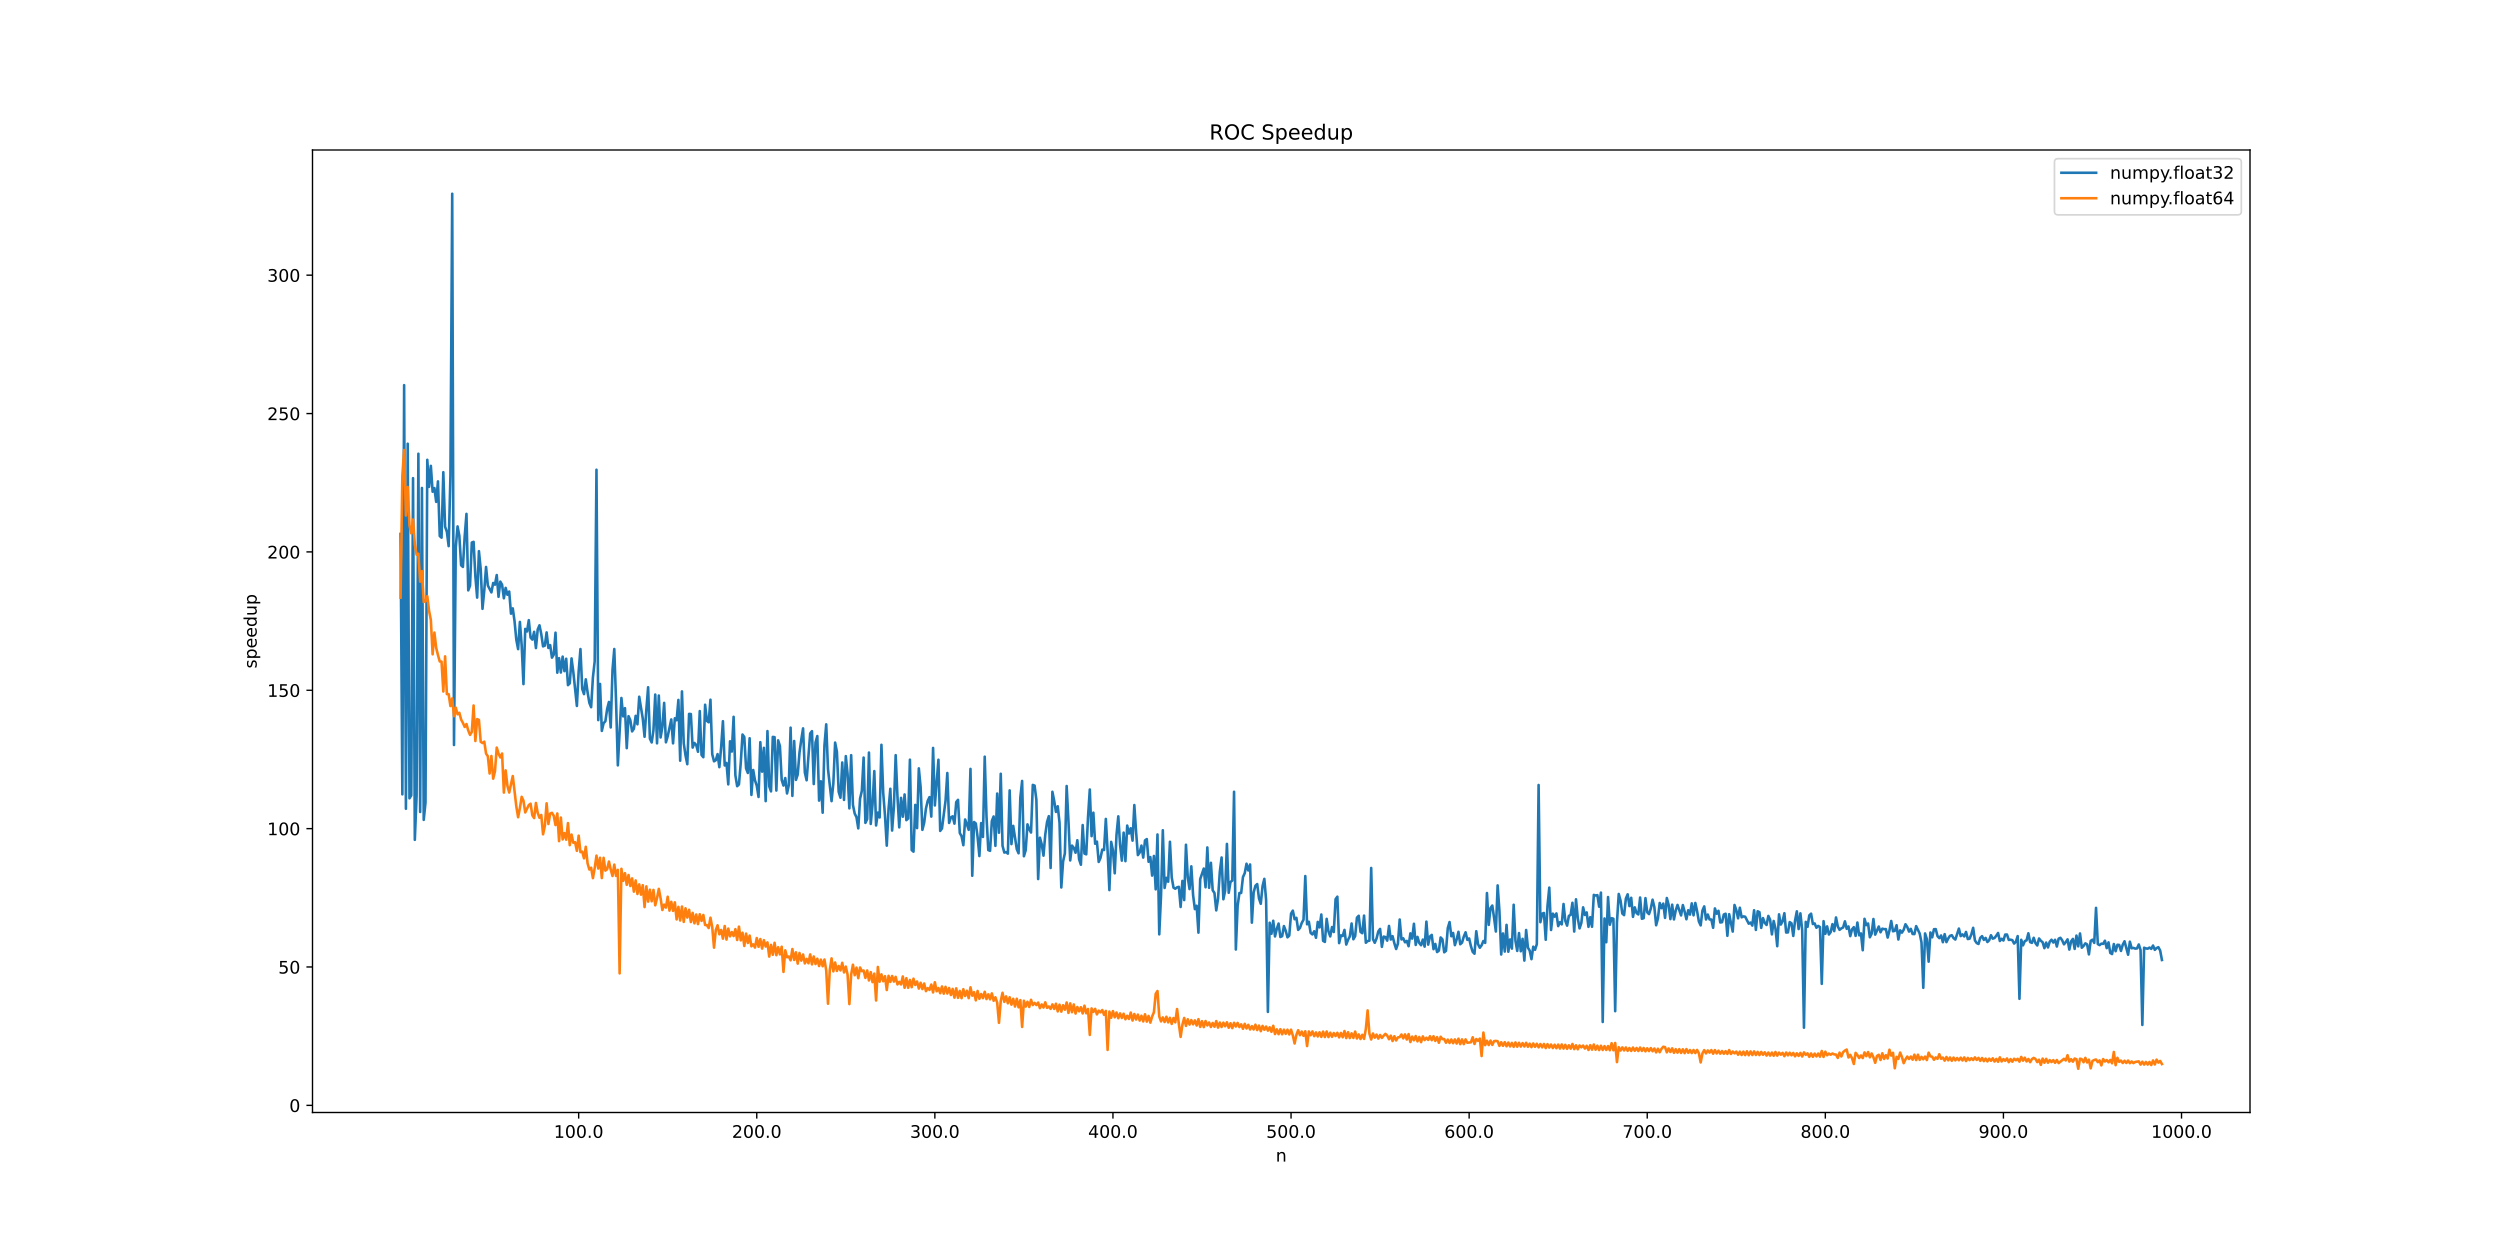 <?xml version="1.0" encoding="utf-8" standalone="no"?>
<!DOCTYPE svg PUBLIC "-//W3C//DTD SVG 1.1//EN"
  "http://www.w3.org/Graphics/SVG/1.1/DTD/svg11.dtd">
<!-- Created with matplotlib (https://matplotlib.org/) -->
<svg height="720pt" version="1.1" viewBox="0 0 1440 720" width="1440pt" xmlns="http://www.w3.org/2000/svg" xmlns:xlink="http://www.w3.org/1999/xlink">
 <defs>
  <style type="text/css">
*{stroke-linecap:butt;stroke-linejoin:round;}
  </style>
 </defs>
 <g id="figure_1">
  <g id="patch_1">
   <path d="M 0 720 
L 1440 720 
L 1440 0 
L 0 0 
z
" style="fill:#ffffff;"/>
  </g>
  <g id="axes_1">
   <g id="patch_2">
    <path d="M 180 640.8 
L 1296 640.8 
L 1296 86.4 
L 180 86.4 
z
" style="fill:#ffffff;"/>
   </g>
   <g id="matplotlib.axis_1">
    <g id="xtick_1">
     <g id="line2d_1">
      <defs>
       <path d="M 0 0 
L 0 3.5 
" id="m730e1bb519" style="stroke:#000000;stroke-width:0.8;"/>
      </defs>
      <g>
       <use style="stroke:#000000;stroke-width:0.8;" x="333.31" xlink:href="#m730e1bb519" y="640.8"/>
      </g>
     </g>
     <g id="text_1">
      <!-- 100.0 -->
      <defs>
       <path d="M 12.406 8.297 
L 28.516 8.297 
L 28.516 63.922 
L 10.984 60.406 
L 10.984 69.391 
L 28.422 72.906 
L 38.281 72.906 
L 38.281 8.297 
L 54.391 8.297 
L 54.391 0 
L 12.406 0 
z
" id="DejaVuSans-49"/>
       <path d="M 31.781 66.406 
Q 24.172 66.406 20.328 58.906 
Q 16.5 51.422 16.5 36.375 
Q 16.5 21.391 20.328 13.891 
Q 24.172 6.391 31.781 6.391 
Q 39.453 6.391 43.281 13.891 
Q 47.125 21.391 47.125 36.375 
Q 47.125 51.422 43.281 58.906 
Q 39.453 66.406 31.781 66.406 
z
M 31.781 74.219 
Q 44.047 74.219 50.516 64.516 
Q 56.984 54.828 56.984 36.375 
Q 56.984 17.969 50.516 8.266 
Q 44.047 -1.422 31.781 -1.422 
Q 19.531 -1.422 13.062 8.266 
Q 6.594 17.969 6.594 36.375 
Q 6.594 54.828 13.062 64.516 
Q 19.531 74.219 31.781 74.219 
z
" id="DejaVuSans-48"/>
       <path d="M 10.688 12.406 
L 21 12.406 
L 21 0 
L 10.688 0 
z
" id="DejaVuSans-46"/>
      </defs>
      <g transform="translate(318.996 655.398)scale(0.1 -0.1)">
       <use xlink:href="#DejaVuSans-49"/>
       <use x="63.623" xlink:href="#DejaVuSans-48"/>
       <use x="127.246" xlink:href="#DejaVuSans-48"/>
       <use x="190.869" xlink:href="#DejaVuSans-46"/>
       <use x="222.656" xlink:href="#DejaVuSans-48"/>
      </g>
     </g>
    </g>
    <g id="xtick_2">
     <g id="line2d_2">
      <g>
       <use style="stroke:#000000;stroke-width:0.8;" x="435.893" xlink:href="#m730e1bb519" y="640.8"/>
      </g>
     </g>
     <g id="text_2">
      <!-- 200.0 -->
      <defs>
       <path d="M 19.188 8.297 
L 53.609 8.297 
L 53.609 0 
L 7.328 0 
L 7.328 8.297 
Q 12.938 14.109 22.625 23.891 
Q 32.328 33.688 34.812 36.531 
Q 39.547 41.844 41.422 45.531 
Q 43.312 49.219 43.312 52.781 
Q 43.312 58.594 39.234 62.25 
Q 35.156 65.922 28.609 65.922 
Q 23.969 65.922 18.812 64.312 
Q 13.672 62.703 7.812 59.422 
L 7.812 69.391 
Q 13.766 71.781 18.938 73 
Q 24.125 74.219 28.422 74.219 
Q 39.75 74.219 46.484 68.547 
Q 53.219 62.891 53.219 53.422 
Q 53.219 48.922 51.531 44.891 
Q 49.859 40.875 45.406 35.406 
Q 44.188 33.984 37.641 27.219 
Q 31.109 20.453 19.188 8.297 
z
" id="DejaVuSans-50"/>
      </defs>
      <g transform="translate(421.579 655.398)scale(0.1 -0.1)">
       <use xlink:href="#DejaVuSans-50"/>
       <use x="63.623" xlink:href="#DejaVuSans-48"/>
       <use x="127.246" xlink:href="#DejaVuSans-48"/>
       <use x="190.869" xlink:href="#DejaVuSans-46"/>
       <use x="222.656" xlink:href="#DejaVuSans-48"/>
      </g>
     </g>
    </g>
    <g id="xtick_3">
     <g id="line2d_3">
      <g>
       <use style="stroke:#000000;stroke-width:0.8;" x="538.476" xlink:href="#m730e1bb519" y="640.8"/>
      </g>
     </g>
     <g id="text_3">
      <!-- 300.0 -->
      <defs>
       <path d="M 40.578 39.312 
Q 47.656 37.797 51.625 33 
Q 55.609 28.219 55.609 21.188 
Q 55.609 10.406 48.188 4.484 
Q 40.766 -1.422 27.094 -1.422 
Q 22.516 -1.422 17.656 -0.516 
Q 12.797 0.391 7.625 2.203 
L 7.625 11.719 
Q 11.719 9.328 16.594 8.109 
Q 21.484 6.891 26.812 6.891 
Q 36.078 6.891 40.938 10.547 
Q 45.797 14.203 45.797 21.188 
Q 45.797 27.641 41.281 31.266 
Q 36.766 34.906 28.719 34.906 
L 20.219 34.906 
L 20.219 43.016 
L 29.109 43.016 
Q 36.375 43.016 40.234 45.922 
Q 44.094 48.828 44.094 54.297 
Q 44.094 59.906 40.109 62.906 
Q 36.141 65.922 28.719 65.922 
Q 24.656 65.922 20.016 65.031 
Q 15.375 64.156 9.812 62.312 
L 9.812 71.094 
Q 15.438 72.656 20.344 73.438 
Q 25.25 74.219 29.594 74.219 
Q 40.828 74.219 47.359 69.109 
Q 53.906 64.016 53.906 55.328 
Q 53.906 49.266 50.438 45.094 
Q 46.969 40.922 40.578 39.312 
z
" id="DejaVuSans-51"/>
      </defs>
      <g transform="translate(524.162 655.398)scale(0.1 -0.1)">
       <use xlink:href="#DejaVuSans-51"/>
       <use x="63.623" xlink:href="#DejaVuSans-48"/>
       <use x="127.246" xlink:href="#DejaVuSans-48"/>
       <use x="190.869" xlink:href="#DejaVuSans-46"/>
       <use x="222.656" xlink:href="#DejaVuSans-48"/>
      </g>
     </g>
    </g>
    <g id="xtick_4">
     <g id="line2d_4">
      <g>
       <use style="stroke:#000000;stroke-width:0.8;" x="641.059" xlink:href="#m730e1bb519" y="640.8"/>
      </g>
     </g>
     <g id="text_4">
      <!-- 400.0 -->
      <defs>
       <path d="M 37.797 64.312 
L 12.891 25.391 
L 37.797 25.391 
z
M 35.203 72.906 
L 47.609 72.906 
L 47.609 25.391 
L 58.016 25.391 
L 58.016 17.188 
L 47.609 17.188 
L 47.609 0 
L 37.797 0 
L 37.797 17.188 
L 4.891 17.188 
L 4.891 26.703 
z
" id="DejaVuSans-52"/>
      </defs>
      <g transform="translate(626.745 655.398)scale(0.1 -0.1)">
       <use xlink:href="#DejaVuSans-52"/>
       <use x="63.623" xlink:href="#DejaVuSans-48"/>
       <use x="127.246" xlink:href="#DejaVuSans-48"/>
       <use x="190.869" xlink:href="#DejaVuSans-46"/>
       <use x="222.656" xlink:href="#DejaVuSans-48"/>
      </g>
     </g>
    </g>
    <g id="xtick_5">
     <g id="line2d_5">
      <g>
       <use style="stroke:#000000;stroke-width:0.8;" x="743.642" xlink:href="#m730e1bb519" y="640.8"/>
      </g>
     </g>
     <g id="text_5">
      <!-- 500.0 -->
      <defs>
       <path d="M 10.797 72.906 
L 49.516 72.906 
L 49.516 64.594 
L 19.828 64.594 
L 19.828 46.734 
Q 21.969 47.469 24.109 47.828 
Q 26.266 48.188 28.422 48.188 
Q 40.625 48.188 47.75 41.5 
Q 54.891 34.812 54.891 23.391 
Q 54.891 11.625 47.562 5.094 
Q 40.234 -1.422 26.906 -1.422 
Q 22.312 -1.422 17.547 -0.641 
Q 12.797 0.141 7.719 1.703 
L 7.719 11.625 
Q 12.109 9.234 16.797 8.062 
Q 21.484 6.891 26.703 6.891 
Q 35.156 6.891 40.078 11.328 
Q 45.016 15.766 45.016 23.391 
Q 45.016 31 40.078 35.438 
Q 35.156 39.891 26.703 39.891 
Q 22.75 39.891 18.812 39.016 
Q 14.891 38.141 10.797 36.281 
z
" id="DejaVuSans-53"/>
      </defs>
      <g transform="translate(729.328 655.398)scale(0.1 -0.1)">
       <use xlink:href="#DejaVuSans-53"/>
       <use x="63.623" xlink:href="#DejaVuSans-48"/>
       <use x="127.246" xlink:href="#DejaVuSans-48"/>
       <use x="190.869" xlink:href="#DejaVuSans-46"/>
       <use x="222.656" xlink:href="#DejaVuSans-48"/>
      </g>
     </g>
    </g>
    <g id="xtick_6">
     <g id="line2d_6">
      <g>
       <use style="stroke:#000000;stroke-width:0.8;" x="846.225" xlink:href="#m730e1bb519" y="640.8"/>
      </g>
     </g>
     <g id="text_6">
      <!-- 600.0 -->
      <defs>
       <path d="M 33.016 40.375 
Q 26.375 40.375 22.484 35.828 
Q 18.609 31.297 18.609 23.391 
Q 18.609 15.531 22.484 10.953 
Q 26.375 6.391 33.016 6.391 
Q 39.656 6.391 43.531 10.953 
Q 47.406 15.531 47.406 23.391 
Q 47.406 31.297 43.531 35.828 
Q 39.656 40.375 33.016 40.375 
z
M 52.594 71.297 
L 52.594 62.312 
Q 48.875 64.062 45.094 64.984 
Q 41.312 65.922 37.594 65.922 
Q 27.828 65.922 22.672 59.328 
Q 17.531 52.734 16.797 39.406 
Q 19.672 43.656 24.016 45.922 
Q 28.375 48.188 33.594 48.188 
Q 44.578 48.188 50.953 41.516 
Q 57.328 34.859 57.328 23.391 
Q 57.328 12.156 50.688 5.359 
Q 44.047 -1.422 33.016 -1.422 
Q 20.359 -1.422 13.672 8.266 
Q 6.984 17.969 6.984 36.375 
Q 6.984 53.656 15.188 63.938 
Q 23.391 74.219 37.203 74.219 
Q 40.922 74.219 44.703 73.484 
Q 48.484 72.75 52.594 71.297 
z
" id="DejaVuSans-54"/>
      </defs>
      <g transform="translate(831.911 655.398)scale(0.1 -0.1)">
       <use xlink:href="#DejaVuSans-54"/>
       <use x="63.623" xlink:href="#DejaVuSans-48"/>
       <use x="127.246" xlink:href="#DejaVuSans-48"/>
       <use x="190.869" xlink:href="#DejaVuSans-46"/>
       <use x="222.656" xlink:href="#DejaVuSans-48"/>
      </g>
     </g>
    </g>
    <g id="xtick_7">
     <g id="line2d_7">
      <g>
       <use style="stroke:#000000;stroke-width:0.8;" x="948.808" xlink:href="#m730e1bb519" y="640.8"/>
      </g>
     </g>
     <g id="text_7">
      <!-- 700.0 -->
      <defs>
       <path d="M 8.203 72.906 
L 55.078 72.906 
L 55.078 68.703 
L 28.609 0 
L 18.312 0 
L 43.219 64.594 
L 8.203 64.594 
z
" id="DejaVuSans-55"/>
      </defs>
      <g transform="translate(934.494 655.398)scale(0.1 -0.1)">
       <use xlink:href="#DejaVuSans-55"/>
       <use x="63.623" xlink:href="#DejaVuSans-48"/>
       <use x="127.246" xlink:href="#DejaVuSans-48"/>
       <use x="190.869" xlink:href="#DejaVuSans-46"/>
       <use x="222.656" xlink:href="#DejaVuSans-48"/>
      </g>
     </g>
    </g>
    <g id="xtick_8">
     <g id="line2d_8">
      <g>
       <use style="stroke:#000000;stroke-width:0.8;" x="1051.391" xlink:href="#m730e1bb519" y="640.8"/>
      </g>
     </g>
     <g id="text_8">
      <!-- 800.0 -->
      <defs>
       <path d="M 31.781 34.625 
Q 24.75 34.625 20.719 30.859 
Q 16.703 27.094 16.703 20.516 
Q 16.703 13.922 20.719 10.156 
Q 24.75 6.391 31.781 6.391 
Q 38.812 6.391 42.859 10.172 
Q 46.922 13.969 46.922 20.516 
Q 46.922 27.094 42.891 30.859 
Q 38.875 34.625 31.781 34.625 
z
M 21.922 38.812 
Q 15.578 40.375 12.031 44.719 
Q 8.5 49.078 8.5 55.328 
Q 8.5 64.062 14.719 69.141 
Q 20.953 74.219 31.781 74.219 
Q 42.672 74.219 48.875 69.141 
Q 55.078 64.062 55.078 55.328 
Q 55.078 49.078 51.531 44.719 
Q 48 40.375 41.703 38.812 
Q 48.828 37.156 52.797 32.312 
Q 56.781 27.484 56.781 20.516 
Q 56.781 9.906 50.312 4.234 
Q 43.844 -1.422 31.781 -1.422 
Q 19.734 -1.422 13.25 4.234 
Q 6.781 9.906 6.781 20.516 
Q 6.781 27.484 10.781 32.312 
Q 14.797 37.156 21.922 38.812 
z
M 18.312 54.391 
Q 18.312 48.734 21.844 45.562 
Q 25.391 42.391 31.781 42.391 
Q 38.141 42.391 41.719 45.562 
Q 45.312 48.734 45.312 54.391 
Q 45.312 60.062 41.719 63.234 
Q 38.141 66.406 31.781 66.406 
Q 25.391 66.406 21.844 63.234 
Q 18.312 60.062 18.312 54.391 
z
" id="DejaVuSans-56"/>
      </defs>
      <g transform="translate(1037.077 655.398)scale(0.1 -0.1)">
       <use xlink:href="#DejaVuSans-56"/>
       <use x="63.623" xlink:href="#DejaVuSans-48"/>
       <use x="127.246" xlink:href="#DejaVuSans-48"/>
       <use x="190.869" xlink:href="#DejaVuSans-46"/>
       <use x="222.656" xlink:href="#DejaVuSans-48"/>
      </g>
     </g>
    </g>
    <g id="xtick_9">
     <g id="line2d_9">
      <g>
       <use style="stroke:#000000;stroke-width:0.8;" x="1153.974" xlink:href="#m730e1bb519" y="640.8"/>
      </g>
     </g>
     <g id="text_9">
      <!-- 900.0 -->
      <defs>
       <path d="M 10.984 1.516 
L 10.984 10.5 
Q 14.703 8.734 18.5 7.812 
Q 22.312 6.891 25.984 6.891 
Q 35.75 6.891 40.891 13.453 
Q 46.047 20.016 46.781 33.406 
Q 43.953 29.203 39.594 26.953 
Q 35.25 24.703 29.984 24.703 
Q 19.047 24.703 12.672 31.312 
Q 6.297 37.938 6.297 49.422 
Q 6.297 60.641 12.938 67.422 
Q 19.578 74.219 30.609 74.219 
Q 43.266 74.219 49.922 64.516 
Q 56.594 54.828 56.594 36.375 
Q 56.594 19.141 48.406 8.859 
Q 40.234 -1.422 26.422 -1.422 
Q 22.703 -1.422 18.891 -0.688 
Q 15.094 0.047 10.984 1.516 
z
M 30.609 32.422 
Q 37.25 32.422 41.125 36.953 
Q 45.016 41.5 45.016 49.422 
Q 45.016 57.281 41.125 61.844 
Q 37.25 66.406 30.609 66.406 
Q 23.969 66.406 20.094 61.844 
Q 16.219 57.281 16.219 49.422 
Q 16.219 41.5 20.094 36.953 
Q 23.969 32.422 30.609 32.422 
z
" id="DejaVuSans-57"/>
      </defs>
      <g transform="translate(1139.66 655.398)scale(0.1 -0.1)">
       <use xlink:href="#DejaVuSans-57"/>
       <use x="63.623" xlink:href="#DejaVuSans-48"/>
       <use x="127.246" xlink:href="#DejaVuSans-48"/>
       <use x="190.869" xlink:href="#DejaVuSans-46"/>
       <use x="222.656" xlink:href="#DejaVuSans-48"/>
      </g>
     </g>
    </g>
    <g id="xtick_10">
     <g id="line2d_10">
      <g>
       <use style="stroke:#000000;stroke-width:0.8;" x="1256.557" xlink:href="#m730e1bb519" y="640.8"/>
      </g>
     </g>
     <g id="text_10">
      <!-- 1000.0 -->
      <g transform="translate(1239.062 655.398)scale(0.1 -0.1)">
       <use xlink:href="#DejaVuSans-49"/>
       <use x="63.623" xlink:href="#DejaVuSans-48"/>
       <use x="127.246" xlink:href="#DejaVuSans-48"/>
       <use x="190.869" xlink:href="#DejaVuSans-48"/>
       <use x="254.492" xlink:href="#DejaVuSans-46"/>
       <use x="286.279" xlink:href="#DejaVuSans-48"/>
      </g>
     </g>
    </g>
    <g id="text_11">
     <!-- n -->
     <defs>
      <path d="M 54.891 33.016 
L 54.891 0 
L 45.906 0 
L 45.906 32.719 
Q 45.906 40.484 42.875 44.328 
Q 39.844 48.188 33.797 48.188 
Q 26.516 48.188 22.312 43.547 
Q 18.109 38.922 18.109 30.906 
L 18.109 0 
L 9.078 0 
L 9.078 54.688 
L 18.109 54.688 
L 18.109 46.188 
Q 21.344 51.125 25.703 53.562 
Q 30.078 56 35.797 56 
Q 45.219 56 50.047 50.172 
Q 54.891 44.344 54.891 33.016 
z
" id="DejaVuSans-110"/>
     </defs>
     <g transform="translate(734.831 669.077)scale(0.1 -0.1)">
      <use xlink:href="#DejaVuSans-110"/>
     </g>
    </g>
   </g>
   <g id="matplotlib.axis_2">
    <g id="ytick_1">
     <g id="line2d_11">
      <defs>
       <path d="M 0 0 
L -3.5 0 
" id="m9611c291ea" style="stroke:#000000;stroke-width:0.8;"/>
      </defs>
      <g>
       <use style="stroke:#000000;stroke-width:0.8;" x="180" xlink:href="#m9611c291ea" y="636.685"/>
      </g>
     </g>
     <g id="text_12">
      <!-- 0 -->
      <g transform="translate(166.637 640.485)scale(0.1 -0.1)">
       <use xlink:href="#DejaVuSans-48"/>
      </g>
     </g>
    </g>
    <g id="ytick_2">
     <g id="line2d_12">
      <g>
       <use style="stroke:#000000;stroke-width:0.8;" x="180" xlink:href="#m9611c291ea" y="556.988"/>
      </g>
     </g>
     <g id="text_13">
      <!-- 50 -->
      <g transform="translate(160.275 560.787)scale(0.1 -0.1)">
       <use xlink:href="#DejaVuSans-53"/>
       <use x="63.623" xlink:href="#DejaVuSans-48"/>
      </g>
     </g>
    </g>
    <g id="ytick_3">
     <g id="line2d_13">
      <g>
       <use style="stroke:#000000;stroke-width:0.8;" x="180" xlink:href="#m9611c291ea" y="477.29"/>
      </g>
     </g>
     <g id="text_14">
      <!-- 100 -->
      <g transform="translate(153.912 481.09)scale(0.1 -0.1)">
       <use xlink:href="#DejaVuSans-49"/>
       <use x="63.623" xlink:href="#DejaVuSans-48"/>
       <use x="127.246" xlink:href="#DejaVuSans-48"/>
      </g>
     </g>
    </g>
    <g id="ytick_4">
     <g id="line2d_14">
      <g>
       <use style="stroke:#000000;stroke-width:0.8;" x="180" xlink:href="#m9611c291ea" y="397.593"/>
      </g>
     </g>
     <g id="text_15">
      <!-- 150 -->
      <g transform="translate(153.912 401.392)scale(0.1 -0.1)">
       <use xlink:href="#DejaVuSans-49"/>
       <use x="63.623" xlink:href="#DejaVuSans-53"/>
       <use x="127.246" xlink:href="#DejaVuSans-48"/>
      </g>
     </g>
    </g>
    <g id="ytick_5">
     <g id="line2d_15">
      <g>
       <use style="stroke:#000000;stroke-width:0.8;" x="180" xlink:href="#m9611c291ea" y="317.895"/>
      </g>
     </g>
     <g id="text_16">
      <!-- 200 -->
      <g transform="translate(153.912 321.695)scale(0.1 -0.1)">
       <use xlink:href="#DejaVuSans-50"/>
       <use x="63.623" xlink:href="#DejaVuSans-48"/>
       <use x="127.246" xlink:href="#DejaVuSans-48"/>
      </g>
     </g>
    </g>
    <g id="ytick_6">
     <g id="line2d_16">
      <g>
       <use style="stroke:#000000;stroke-width:0.8;" x="180" xlink:href="#m9611c291ea" y="238.198"/>
      </g>
     </g>
     <g id="text_17">
      <!-- 250 -->
      <g transform="translate(153.912 241.997)scale(0.1 -0.1)">
       <use xlink:href="#DejaVuSans-50"/>
       <use x="63.623" xlink:href="#DejaVuSans-53"/>
       <use x="127.246" xlink:href="#DejaVuSans-48"/>
      </g>
     </g>
    </g>
    <g id="ytick_7">
     <g id="line2d_17">
      <g>
       <use style="stroke:#000000;stroke-width:0.8;" x="180" xlink:href="#m9611c291ea" y="158.5"/>
      </g>
     </g>
     <g id="text_18">
      <!-- 300 -->
      <g transform="translate(153.912 162.3)scale(0.1 -0.1)">
       <use xlink:href="#DejaVuSans-51"/>
       <use x="63.623" xlink:href="#DejaVuSans-48"/>
       <use x="127.246" xlink:href="#DejaVuSans-48"/>
      </g>
     </g>
    </g>
    <g id="text_19">
     <!-- speedup -->
     <defs>
      <path d="M 44.281 53.078 
L 44.281 44.578 
Q 40.484 46.531 36.375 47.5 
Q 32.281 48.484 27.875 48.484 
Q 21.188 48.484 17.844 46.438 
Q 14.5 44.391 14.5 40.281 
Q 14.5 37.156 16.891 35.375 
Q 19.281 33.594 26.516 31.984 
L 29.594 31.297 
Q 39.156 29.25 43.188 25.516 
Q 47.219 21.781 47.219 15.094 
Q 47.219 7.469 41.188 3.016 
Q 35.156 -1.422 24.609 -1.422 
Q 20.219 -1.422 15.453 -0.562 
Q 10.688 0.297 5.422 2 
L 5.422 11.281 
Q 10.406 8.688 15.234 7.391 
Q 20.062 6.109 24.812 6.109 
Q 31.156 6.109 34.562 8.281 
Q 37.984 10.453 37.984 14.406 
Q 37.984 18.062 35.516 20.016 
Q 33.062 21.969 24.703 23.781 
L 21.578 24.516 
Q 13.234 26.266 9.516 29.906 
Q 5.812 33.547 5.812 39.891 
Q 5.812 47.609 11.281 51.797 
Q 16.75 56 26.812 56 
Q 31.781 56 36.172 55.266 
Q 40.578 54.547 44.281 53.078 
z
" id="DejaVuSans-115"/>
      <path d="M 18.109 8.203 
L 18.109 -20.797 
L 9.078 -20.797 
L 9.078 54.688 
L 18.109 54.688 
L 18.109 46.391 
Q 20.953 51.266 25.266 53.625 
Q 29.594 56 35.594 56 
Q 45.562 56 51.781 48.094 
Q 58.016 40.188 58.016 27.297 
Q 58.016 14.406 51.781 6.484 
Q 45.562 -1.422 35.594 -1.422 
Q 29.594 -1.422 25.266 0.953 
Q 20.953 3.328 18.109 8.203 
z
M 48.688 27.297 
Q 48.688 37.203 44.609 42.844 
Q 40.531 48.484 33.406 48.484 
Q 26.266 48.484 22.188 42.844 
Q 18.109 37.203 18.109 27.297 
Q 18.109 17.391 22.188 11.75 
Q 26.266 6.109 33.406 6.109 
Q 40.531 6.109 44.609 11.75 
Q 48.688 17.391 48.688 27.297 
z
" id="DejaVuSans-112"/>
      <path d="M 56.203 29.594 
L 56.203 25.203 
L 14.891 25.203 
Q 15.484 15.922 20.484 11.062 
Q 25.484 6.203 34.422 6.203 
Q 39.594 6.203 44.453 7.469 
Q 49.312 8.734 54.109 11.281 
L 54.109 2.781 
Q 49.266 0.734 44.188 -0.344 
Q 39.109 -1.422 33.891 -1.422 
Q 20.797 -1.422 13.156 6.188 
Q 5.516 13.812 5.516 26.812 
Q 5.516 40.234 12.766 48.109 
Q 20.016 56 32.328 56 
Q 43.359 56 49.781 48.891 
Q 56.203 41.797 56.203 29.594 
z
M 47.219 32.234 
Q 47.125 39.594 43.094 43.984 
Q 39.062 48.391 32.422 48.391 
Q 24.906 48.391 20.391 44.141 
Q 15.875 39.891 15.188 32.172 
z
" id="DejaVuSans-101"/>
      <path d="M 45.406 46.391 
L 45.406 75.984 
L 54.391 75.984 
L 54.391 0 
L 45.406 0 
L 45.406 8.203 
Q 42.578 3.328 38.25 0.953 
Q 33.938 -1.422 27.875 -1.422 
Q 17.969 -1.422 11.734 6.484 
Q 5.516 14.406 5.516 27.297 
Q 5.516 40.188 11.734 48.094 
Q 17.969 56 27.875 56 
Q 33.938 56 38.25 53.625 
Q 42.578 51.266 45.406 46.391 
z
M 14.797 27.297 
Q 14.797 17.391 18.875 11.75 
Q 22.953 6.109 30.078 6.109 
Q 37.203 6.109 41.297 11.75 
Q 45.406 17.391 45.406 27.297 
Q 45.406 37.203 41.297 42.844 
Q 37.203 48.484 30.078 48.484 
Q 22.953 48.484 18.875 42.844 
Q 14.797 37.203 14.797 27.297 
z
" id="DejaVuSans-100"/>
      <path d="M 8.5 21.578 
L 8.5 54.688 
L 17.484 54.688 
L 17.484 21.922 
Q 17.484 14.156 20.5 10.266 
Q 23.531 6.391 29.594 6.391 
Q 36.859 6.391 41.078 11.031 
Q 45.312 15.672 45.312 23.688 
L 45.312 54.688 
L 54.297 54.688 
L 54.297 0 
L 45.312 0 
L 45.312 8.406 
Q 42.047 3.422 37.719 1 
Q 33.406 -1.422 27.688 -1.422 
Q 18.266 -1.422 13.375 4.438 
Q 8.5 10.297 8.5 21.578 
z
M 31.109 56 
z
" id="DejaVuSans-117"/>
     </defs>
     <g transform="translate(147.833 385.049)rotate(-90)scale(0.1 -0.1)">
      <use xlink:href="#DejaVuSans-115"/>
      <use x="52.1" xlink:href="#DejaVuSans-112"/>
      <use x="115.576" xlink:href="#DejaVuSans-101"/>
      <use x="177.1" xlink:href="#DejaVuSans-101"/>
      <use x="238.623" xlink:href="#DejaVuSans-100"/>
      <use x="302.1" xlink:href="#DejaVuSans-117"/>
      <use x="365.479" xlink:href="#DejaVuSans-112"/>
     </g>
    </g>
   </g>
   <g id="line2d_18">
    <path clip-path="url(#p56e8fc0cb2)" d="M 230.727 307.535 
L 231.753 457.542 
L 232.779 221.848 
L 233.805 465.843 
L 234.831 255.586 
L 235.856 459.83 
L 236.882 458.186 
L 237.908 275.417 
L 238.934 483.738 
L 239.96 458.293 
L 240.986 261.359 
L 242.011 467.69 
L 243.037 281.076 
L 244.063 472.236 
L 245.089 462.242 
L 246.115 264.855 
L 247.141 280.433 
L 248.166 268.333 
L 249.192 283.229 
L 250.218 281.133 
L 251.244 289.077 
L 252.27 277.275 
L 253.296 308.746 
L 254.321 309.689 
L 255.347 271.996 
L 256.373 303.417 
L 257.399 306.283 
L 258.425 314.577 
L 259.451 273.94 
L 260.476 111.6 
L 261.502 429.118 
L 262.528 315.201 
L 263.554 303.218 
L 264.58 308.623 
L 265.605 325.627 
L 266.631 326.537 
L 267.657 308.995 
L 268.683 295.995 
L 269.709 340.049 
L 270.735 337.35 
L 271.76 312.513 
L 272.786 312.102 
L 273.812 331.932 
L 274.838 344.221 
L 275.864 317.472 
L 276.89 327.821 
L 277.915 350.686 
L 278.941 340.102 
L 279.967 326.575 
L 280.993 337.211 
L 283.045 341.217 
L 284.07 335.8 
L 285.096 336.781 
L 286.122 331.227 
L 287.148 343.759 
L 288.174 335.01 
L 289.2 336.796 
L 290.225 344.611 
L 291.251 338.619 
L 292.277 342.585 
L 293.303 340.743 
L 294.329 353.48 
L 295.355 350.426 
L 296.38 357.819 
L 297.406 368.544 
L 298.432 373.899 
L 299.458 358.236 
L 300.484 371.676 
L 301.51 394.056 
L 302.535 362.247 
L 303.561 363.729 
L 304.587 357.208 
L 305.613 367.259 
L 306.639 368.398 
L 307.664 363.929 
L 308.69 373.289 
L 309.716 362.604 
L 310.742 360.18 
L 311.768 365.238 
L 312.794 372.306 
L 313.819 371.882 
L 314.845 364.263 
L 315.871 373.223 
L 316.897 371.583 
L 317.923 378.802 
L 318.949 377.116 
L 319.974 364.426 
L 321 387.474 
L 322.026 379.096 
L 323.052 387.357 
L 324.078 378.215 
L 325.104 386.564 
L 326.129 379.438 
L 327.155 394.636 
L 328.181 393.616 
L 329.207 379.241 
L 330.233 387.096 
L 332.284 406.621 
L 333.31 386.686 
L 334.336 373.856 
L 335.362 396.786 
L 336.388 399.812 
L 337.414 391.293 
L 338.439 398.709 
L 339.465 404.831 
L 340.491 407.346 
L 341.517 390.256 
L 342.543 380.929 
L 343.569 270.573 
L 344.594 414.778 
L 345.62 393.945 
L 346.646 420.989 
L 347.672 416.575 
L 348.698 415.436 
L 349.724 408.343 
L 350.749 404.327 
L 351.775 419.002 
L 352.801 385.918 
L 353.827 373.831 
L 354.853 404.05 
L 355.878 440.845 
L 357.93 402.034 
L 358.956 412.644 
L 359.982 407.895 
L 361.008 430.942 
L 362.033 412.512 
L 363.059 414.809 
L 364.085 421.28 
L 365.111 419.768 
L 366.137 412.328 
L 367.163 417.202 
L 368.188 401.319 
L 370.24 413.939 
L 371.266 424.383 
L 372.292 408.722 
L 373.318 395.855 
L 374.343 425.472 
L 375.369 427.645 
L 376.395 420.537 
L 377.421 400.068 
L 378.447 428.153 
L 379.473 400.64 
L 380.498 424.786 
L 381.524 418.721 
L 382.55 404.868 
L 383.576 427.573 
L 384.602 424.077 
L 386.653 414.401 
L 387.679 428.167 
L 388.705 413.734 
L 389.731 414.866 
L 390.757 403.164 
L 391.783 438.161 
L 392.808 398.258 
L 393.834 428.091 
L 394.86 435.124 
L 395.886 440.178 
L 396.912 411.204 
L 397.937 411.294 
L 398.963 430.609 
L 399.989 427.943 
L 401.015 429.088 
L 402.041 433.015 
L 403.067 409.589 
L 404.092 434.882 
L 405.118 436.146 
L 406.144 405.936 
L 407.17 415.233 
L 408.196 416.043 
L 409.222 403.031 
L 410.247 434.457 
L 411.273 438.52 
L 412.299 437.884 
L 413.325 434.371 
L 414.351 441.881 
L 415.377 430.478 
L 416.402 415.41 
L 417.428 440.909 
L 418.454 439.457 
L 419.48 451.795 
L 420.506 426.985 
L 421.532 432.89 
L 422.557 412.887 
L 423.583 446.572 
L 424.609 452.849 
L 425.635 451.82 
L 426.661 439.603 
L 427.687 423.087 
L 428.712 424.516 
L 429.738 442.609 
L 430.764 445.228 
L 431.79 425.244 
L 432.816 457.871 
L 433.842 443.534 
L 434.867 449.45 
L 435.893 452.552 
L 436.919 459.055 
L 437.945 427.49 
L 438.971 444.485 
L 439.997 430.758 
L 441.022 461.45 
L 442.048 421.103 
L 443.074 452.902 
L 444.1 455.84 
L 445.126 424.464 
L 446.151 424.604 
L 447.177 455.353 
L 448.203 426.437 
L 449.229 429.677 
L 450.255 449.243 
L 451.281 452.475 
L 452.306 448.16 
L 453.332 457.029 
L 454.358 452.189 
L 455.384 419.129 
L 456.41 458.432 
L 457.436 426.823 
L 458.461 449.215 
L 459.487 446.11 
L 460.513 433.475 
L 461.539 426.069 
L 462.565 419.55 
L 463.591 444.936 
L 464.616 449.439 
L 466.668 422.45 
L 467.694 421.145 
L 468.72 451.615 
L 469.746 427.651 
L 470.771 423.966 
L 471.797 461.146 
L 472.823 450.021 
L 473.849 468.112 
L 474.875 429.463 
L 475.901 417.223 
L 476.926 442.99 
L 478.978 461.46 
L 480.004 451.264 
L 481.03 427.728 
L 482.056 432.969 
L 483.081 456.092 
L 484.107 459.485 
L 485.133 439.202 
L 486.159 460.75 
L 487.185 435.541 
L 488.21 445.947 
L 489.236 465.619 
L 490.262 434.98 
L 491.288 463.626 
L 492.314 468.613 
L 493.34 470.721 
L 494.365 477.138 
L 495.391 460.052 
L 496.417 455.554 
L 497.443 436.366 
L 498.469 473.983 
L 499.495 471.774 
L 500.52 433.482 
L 501.546 474.588 
L 502.572 463.458 
L 503.598 444.148 
L 504.624 475.461 
L 505.65 468.032 
L 506.675 470.854 
L 507.701 429.012 
L 508.727 456.616 
L 509.753 469.735 
L 510.779 487.088 
L 511.805 465.991 
L 512.83 454.336 
L 513.856 478.393 
L 514.882 464.752 
L 515.908 434.982 
L 516.934 458.675 
L 517.96 476.562 
L 518.985 459.566 
L 520.011 470.427 
L 521.037 457.607 
L 522.063 472.403 
L 523.089 471.479 
L 524.115 437.581 
L 525.14 489.65 
L 526.166 490.553 
L 527.192 463.627 
L 528.218 476.984 
L 529.244 442.583 
L 530.27 453.324 
L 531.295 477.994 
L 532.321 473.92 
L 533.347 465.713 
L 534.373 461.267 
L 535.399 459.137 
L 536.424 470.352 
L 537.45 430.807 
L 538.476 463.935 
L 540.528 437.613 
L 541.554 478.602 
L 542.579 477.191 
L 544.631 461.247 
L 545.657 445.264 
L 546.683 474.016 
L 547.709 470.842 
L 548.734 470.197 
L 549.76 474.419 
L 550.786 461.993 
L 551.812 460.714 
L 552.838 479.829 
L 553.864 481.661 
L 554.889 486.837 
L 555.915 472.029 
L 556.941 474.845 
L 557.967 477.993 
L 558.993 442.89 
L 560.019 504.437 
L 561.044 473.478 
L 562.07 474.329 
L 563.096 482.105 
L 564.122 493.092 
L 565.148 474.104 
L 566.174 482.08 
L 567.199 435.845 
L 568.225 470.356 
L 569.251 489.639 
L 570.277 490.071 
L 571.303 472.942 
L 572.329 470.289 
L 573.354 487.209 
L 574.38 457.097 
L 575.406 479.653 
L 576.432 445.699 
L 577.458 487.166 
L 578.484 491.077 
L 579.509 490.821 
L 580.535 491.695 
L 581.561 455.272 
L 582.587 486.213 
L 583.613 475.702 
L 585.664 489.103 
L 586.69 491.492 
L 587.716 459.349 
L 588.742 449.826 
L 589.768 493.195 
L 590.793 489.728 
L 591.819 474.832 
L 592.845 477.634 
L 593.871 479.527 
L 594.897 452.109 
L 595.923 452.512 
L 596.948 460.624 
L 597.974 506.322 
L 599 482.509 
L 600.026 486.334 
L 601.052 492.854 
L 602.078 480.686 
L 603.103 473.476 
L 604.129 470.104 
L 605.155 499.954 
L 606.181 456.057 
L 607.207 461.239 
L 608.233 467.654 
L 609.258 464.419 
L 610.284 473.834 
L 611.31 511.185 
L 612.336 496.231 
L 613.362 491.556 
L 614.388 452.751 
L 615.413 472.577 
L 616.439 495.606 
L 617.465 487.058 
L 618.491 488.329 
L 619.517 491.173 
L 620.543 483.978 
L 621.568 494.978 
L 622.594 498.09 
L 623.62 475.235 
L 624.646 491.658 
L 625.672 492.097 
L 626.697 470.631 
L 627.723 454.759 
L 628.749 481.633 
L 629.775 468.096 
L 630.801 486 
L 631.827 484.774 
L 632.852 496.475 
L 633.878 494.172 
L 634.904 489.382 
L 635.93 489.6 
L 636.956 471.705 
L 637.982 490.108 
L 639.007 512.691 
L 640.033 484.917 
L 641.059 489.834 
L 642.085 503.016 
L 643.111 480.786 
L 644.137 470.219 
L 645.162 486.615 
L 646.188 495.719 
L 647.214 479.596 
L 648.24 496.026 
L 649.266 475.536 
L 650.292 480.099 
L 651.317 477.078 
L 652.343 484.215 
L 653.369 463.709 
L 654.395 479.269 
L 655.421 492.526 
L 656.447 491.067 
L 657.472 487.069 
L 658.498 493.964 
L 659.524 484.075 
L 660.55 483.321 
L 661.576 496.37 
L 662.602 493.682 
L 663.627 504.341 
L 664.653 493.03 
L 665.679 512.259 
L 666.705 480.664 
L 667.731 538.19 
L 668.757 515.764 
L 669.782 478.225 
L 670.808 511.457 
L 671.834 505.63 
L 672.86 507.852 
L 673.886 484.867 
L 674.911 505.354 
L 675.937 511.275 
L 676.963 511.911 
L 677.989 511.097 
L 679.015 510.827 
L 680.041 522.414 
L 681.066 507.406 
L 682.092 518.44 
L 683.118 486.574 
L 684.144 505.263 
L 685.17 512.102 
L 686.196 499.012 
L 687.221 515.558 
L 688.247 523.647 
L 689.273 521.7 
L 690.299 537.213 
L 691.325 506.359 
L 693.376 500.283 
L 694.402 511.066 
L 695.428 488.136 
L 696.454 511.375 
L 697.48 496.967 
L 698.506 512.798 
L 699.531 514.359 
L 700.557 524.382 
L 701.583 517.678 
L 702.609 502.214 
L 703.635 493.915 
L 704.661 517.975 
L 705.686 513.025 
L 706.712 486.095 
L 707.738 514.25 
L 708.764 508.012 
L 709.79 507.225 
L 710.816 456.063 
L 711.841 546.911 
L 712.867 521.882 
L 713.893 514.37 
L 714.919 514.331 
L 715.945 505.193 
L 716.97 502.94 
L 717.996 497.508 
L 719.022 501.386 
L 720.048 497.942 
L 721.074 531.449 
L 722.1 514.018 
L 723.125 510.196 
L 724.151 509.23 
L 725.177 517.507 
L 726.203 520.576 
L 727.229 510.401 
L 728.255 506.223 
L 729.28 518.434 
L 730.306 582.854 
L 731.332 531.488 
L 732.358 537.86 
L 733.384 530.363 
L 734.41 539.388 
L 735.435 534.991 
L 736.461 531.959 
L 737.487 539.698 
L 738.513 539.219 
L 739.539 533.42 
L 740.565 536.079 
L 741.59 539.899 
L 742.616 538.901 
L 743.642 526.28 
L 744.668 524.526 
L 745.694 529.461 
L 746.72 528.676 
L 747.745 535.615 
L 748.771 534.514 
L 749.797 531.629 
L 750.823 529.766 
L 751.849 504.615 
L 752.875 532.395 
L 753.9 530.927 
L 754.926 537.375 
L 755.952 538.226 
L 756.978 536.419 
L 758.004 540.156 
L 759.03 531.023 
L 760.055 534.169 
L 761.081 526.749 
L 762.107 541.924 
L 763.133 542.534 
L 764.159 529.261 
L 765.184 536.481 
L 766.21 539.375 
L 767.236 533.988 
L 768.262 536.84 
L 769.288 517.937 
L 770.314 516.486 
L 771.339 543.234 
L 772.365 538.764 
L 773.391 539.14 
L 774.417 535.625 
L 775.443 544.06 
L 776.469 541.325 
L 777.494 539.394 
L 778.52 531.933 
L 779.546 541.014 
L 780.572 539.204 
L 781.598 528.588 
L 782.624 527.49 
L 783.649 536.746 
L 784.675 537.513 
L 785.701 527.394 
L 786.727 543.027 
L 787.753 542.031 
L 788.779 541.852 
L 789.804 499.95 
L 790.83 540.947 
L 791.856 543.046 
L 792.882 540.603 
L 793.908 536.485 
L 794.934 535.072 
L 795.959 545.388 
L 796.985 539.479 
L 798.011 539.749 
L 799.037 541.8 
L 800.063 533.339 
L 801.089 541.167 
L 802.114 539.224 
L 803.14 543.26 
L 804.166 546.617 
L 805.192 543.577 
L 806.218 529.645 
L 807.243 541.11 
L 808.269 540.469 
L 809.295 542.753 
L 810.321 541.963 
L 811.347 545.023 
L 812.373 537.626 
L 813.398 540.629 
L 814.424 532.095 
L 815.45 544.275 
L 816.476 539.661 
L 817.502 543.187 
L 818.528 544.444 
L 819.553 541.206 
L 820.579 545.266 
L 821.605 530.863 
L 822.631 544.105 
L 823.657 539.425 
L 824.683 538.512 
L 825.708 546.723 
L 826.734 543.702 
L 827.76 548.378 
L 828.786 547.581 
L 829.812 539.984 
L 830.838 541.05 
L 831.863 548.519 
L 832.889 547.693 
L 833.915 534.629 
L 834.941 531.106 
L 835.967 539.283 
L 836.993 537.391 
L 838.018 544.407 
L 839.044 541.098 
L 840.07 536.715 
L 841.096 543.881 
L 842.122 542.986 
L 843.148 539.47 
L 844.173 537.008 
L 845.199 541.359 
L 846.225 540.556 
L 847.251 544.997 
L 848.277 548.279 
L 849.303 549.337 
L 850.328 536.392 
L 851.354 543.848 
L 852.38 545.896 
L 853.406 544.466 
L 854.432 542.006 
L 855.457 543.11 
L 856.483 514.396 
L 857.509 532.738 
L 858.535 523.005 
L 859.561 521.608 
L 860.587 528.64 
L 861.612 536.544 
L 862.638 509.992 
L 863.664 524.646 
L 864.69 549.787 
L 865.716 537.671 
L 866.742 548.105 
L 867.767 532.723 
L 868.793 548.198 
L 869.819 541.126 
L 870.845 546.397 
L 871.871 521.146 
L 872.897 541.881 
L 873.922 547.731 
L 874.948 537.45 
L 875.974 547.92 
L 877 540.765 
L 878.026 553.3 
L 879.052 535.687 
L 880.077 545.818 
L 881.103 547.542 
L 882.129 552.48 
L 883.155 545.294 
L 884.181 547.077 
L 885.207 543.826 
L 886.232 452.163 
L 887.258 531.181 
L 888.284 526.294 
L 889.31 525.888 
L 890.336 541.303 
L 891.362 521.744 
L 892.387 511.275 
L 893.413 535.678 
L 894.439 526.267 
L 895.465 527.997 
L 896.491 526.136 
L 897.516 533.435 
L 898.542 531.157 
L 899.568 532.444 
L 900.594 520.702 
L 901.62 530.409 
L 902.646 533.164 
L 903.671 527.553 
L 904.697 526.99 
L 905.723 519.999 
L 906.749 536.564 
L 907.775 518.007 
L 908.801 528.889 
L 909.826 534.75 
L 910.852 531.617 
L 911.878 522.623 
L 912.904 527.013 
L 913.93 525.555 
L 914.956 533.87 
L 915.981 528.304 
L 917.007 533.809 
L 918.033 515.464 
L 919.059 515.84 
L 920.085 515.595 
L 921.111 522.268 
L 922.136 514.145 
L 923.162 588.657 
L 924.188 529.038 
L 925.214 542.732 
L 926.24 516.712 
L 927.266 532.663 
L 928.291 528.881 
L 929.317 529.19 
L 930.343 582.434 
L 931.369 531.204 
L 932.395 514.921 
L 933.421 518.693 
L 934.446 526.205 
L 935.472 527.106 
L 936.498 517.59 
L 937.524 515.135 
L 938.55 521.906 
L 939.576 517.124 
L 940.601 528.113 
L 941.627 522.63 
L 942.653 525.94 
L 943.679 526.716 
L 944.705 516.979 
L 945.73 529.221 
L 946.756 528.866 
L 947.782 517.323 
L 948.808 525.51 
L 949.834 526.517 
L 950.86 523.335 
L 951.885 518.211 
L 952.911 522.513 
L 953.937 532.942 
L 954.963 529.079 
L 955.989 520.12 
L 957.015 523.096 
L 958.04 520.473 
L 959.066 528.709 
L 960.092 517.257 
L 961.118 521.131 
L 962.144 529.396 
L 963.17 521.096 
L 964.195 529.584 
L 965.221 524.433 
L 966.247 521.234 
L 968.299 527.282 
L 969.325 521.326 
L 970.35 525.146 
L 971.376 529.498 
L 972.402 524.293 
L 973.428 526.79 
L 974.454 520.338 
L 975.48 527.219 
L 976.505 520.104 
L 977.531 524.828 
L 978.557 530.79 
L 979.583 533.028 
L 980.609 524.473 
L 981.635 522.086 
L 982.66 529.621 
L 983.686 526.785 
L 984.712 529.616 
L 985.738 529.656 
L 986.764 534.409 
L 987.79 523.258 
L 988.815 526.302 
L 989.841 524.621 
L 990.867 531.339 
L 991.893 531.196 
L 992.919 526.75 
L 993.944 526.319 
L 994.97 539.027 
L 995.996 526.574 
L 998.048 536.596 
L 999.074 521.27 
L 1000.099 524.201 
L 1001.125 528.951 
L 1002.151 522.849 
L 1003.177 528.366 
L 1004.203 527.839 
L 1005.229 528.04 
L 1007.28 532.044 
L 1008.306 531.388 
L 1009.332 533.129 
L 1010.358 524.297 
L 1011.384 535.635 
L 1012.409 524.889 
L 1013.435 525.423 
L 1014.461 534.459 
L 1015.487 528.828 
L 1016.513 531.585 
L 1017.539 532.785 
L 1018.564 527.575 
L 1019.59 529.769 
L 1020.616 538.2 
L 1021.642 530.499 
L 1022.668 534.88 
L 1023.694 545.014 
L 1024.719 526.659 
L 1025.745 532.547 
L 1026.771 530.658 
L 1027.797 526.005 
L 1028.823 537.124 
L 1029.849 537.071 
L 1030.874 531.128 
L 1031.9 531.831 
L 1032.926 539.102 
L 1033.952 530.265 
L 1034.978 524.928 
L 1036.003 535.124 
L 1037.029 526.092 
L 1038.055 535.647 
L 1039.081 591.953 
L 1040.107 531.01 
L 1041.133 533.876 
L 1042.158 527.224 
L 1043.184 526.277 
L 1044.21 532.24 
L 1045.236 531.896 
L 1046.262 534.373 
L 1047.288 533.327 
L 1048.313 533.998 
L 1049.339 566.69 
L 1050.365 530.596 
L 1051.391 537.87 
L 1052.417 533.59 
L 1053.443 538.27 
L 1054.468 536.895 
L 1055.494 532.307 
L 1056.52 536.311 
L 1057.546 528.459 
L 1058.572 533.656 
L 1059.598 535.576 
L 1060.623 534.737 
L 1061.649 534.218 
L 1062.675 530.686 
L 1063.701 534.983 
L 1064.727 533.636 
L 1065.753 539.2 
L 1066.778 535.271 
L 1067.804 534.047 
L 1068.83 539.054 
L 1069.856 531.375 
L 1070.882 538.735 
L 1071.908 537.646 
L 1072.933 547.334 
L 1073.959 529.233 
L 1074.985 532.861 
L 1076.011 531.948 
L 1077.037 539.859 
L 1078.063 537.85 
L 1079.088 529.344 
L 1080.114 538.351 
L 1082.166 533.676 
L 1083.192 536.984 
L 1084.217 534.918 
L 1085.243 535.197 
L 1086.269 535.157 
L 1087.295 540.037 
L 1088.321 535.987 
L 1089.347 530.486 
L 1090.372 536.42 
L 1091.398 536.146 
L 1092.424 532.921 
L 1093.45 541.157 
L 1094.476 535.871 
L 1095.502 537.194 
L 1096.527 535.532 
L 1097.553 532.376 
L 1098.579 533.926 
L 1099.605 536.584 
L 1100.631 535.029 
L 1101.657 537.967 
L 1102.682 538.042 
L 1103.708 533.449 
L 1105.76 537.764 
L 1106.786 542.888 
L 1107.812 568.984 
L 1108.837 537.664 
L 1109.863 540.922 
L 1110.889 553.92 
L 1111.915 537.104 
L 1112.941 539.883 
L 1113.967 535.227 
L 1114.992 535.175 
L 1116.018 539.252 
L 1117.044 540.353 
L 1118.07 538.835 
L 1119.096 542.706 
L 1120.122 538.072 
L 1121.147 542.654 
L 1122.173 540.554 
L 1123.199 539.042 
L 1124.225 538.682 
L 1125.251 540.359 
L 1126.276 541.173 
L 1128.328 534.865 
L 1129.354 539.178 
L 1130.38 538.216 
L 1131.406 539.383 
L 1132.431 536.815 
L 1133.457 540.888 
L 1134.483 540.668 
L 1135.509 538.184 
L 1136.535 534.43 
L 1137.561 541.703 
L 1138.586 543.2 
L 1139.612 543.717 
L 1140.638 540.214 
L 1141.664 539.227 
L 1142.69 541.356 
L 1143.716 540.251 
L 1144.741 542.595 
L 1145.767 541.587 
L 1146.793 538.697 
L 1147.819 540.652 
L 1148.845 540.291 
L 1149.871 538.968 
L 1150.896 537.409 
L 1151.922 542.017 
L 1152.948 540.744 
L 1153.974 541.731 
L 1155 538.319 
L 1156.026 538.283 
L 1157.051 541.395 
L 1158.077 541.26 
L 1159.103 541.515 
L 1160.129 543.486 
L 1161.155 542.436 
L 1162.181 539.195 
L 1163.206 575.317 
L 1164.232 541.315 
L 1165.258 544.513 
L 1166.284 542.076 
L 1167.31 541.622 
L 1168.336 537.555 
L 1169.361 542.654 
L 1170.387 543.083 
L 1171.413 540.176 
L 1172.439 543.26 
L 1173.465 544.587 
L 1174.49 540.571 
L 1175.516 541.876 
L 1176.542 542.719 
L 1177.568 546.137 
L 1178.594 542.93 
L 1179.62 545.717 
L 1180.645 542.448 
L 1181.671 541.292 
L 1182.697 542.883 
L 1183.723 541.326 
L 1184.749 545.191 
L 1185.775 540.693 
L 1186.8 540.172 
L 1187.826 541.643 
L 1188.852 543.921 
L 1189.878 542.669 
L 1190.904 541.084 
L 1191.93 546.947 
L 1192.955 542.235 
L 1193.981 540.819 
L 1195.007 546.57 
L 1196.033 538.906 
L 1197.059 545.087 
L 1198.085 537.686 
L 1199.11 545.882 
L 1200.136 544.86 
L 1201.162 543.37 
L 1202.188 544.006 
L 1203.214 549.727 
L 1204.24 541.945 
L 1205.265 541.267 
L 1206.291 543.098 
L 1207.317 522.934 
L 1208.343 543.789 
L 1209.369 544.396 
L 1210.395 543.549 
L 1211.42 543.657 
L 1212.446 541.859 
L 1213.472 546.115 
L 1214.498 542.804 
L 1215.524 548.888 
L 1216.549 549.527 
L 1217.575 543.771 
L 1218.601 547.896 
L 1219.627 544.192 
L 1220.653 544.285 
L 1221.679 547.733 
L 1222.704 544.157 
L 1223.73 542.174 
L 1225.782 549.924 
L 1226.808 542.413 
L 1227.834 546.203 
L 1228.859 545.976 
L 1229.885 546.417 
L 1230.911 546.293 
L 1231.937 544.022 
L 1232.963 547.234 
L 1233.989 590.368 
L 1235.014 545.889 
L 1236.04 546.284 
L 1237.066 546.456 
L 1238.092 545.811 
L 1239.118 546.547 
L 1240.144 544.638 
L 1241.169 547.118 
L 1242.195 546.092 
L 1243.221 545.578 
L 1244.247 547.489 
L 1245.273 552.958 
L 1245.273 552.958 
" style="fill:none;stroke:#1f77b4;stroke-linecap:square;stroke-width:1.5;"/>
   </g>
   <g id="line2d_19">
    <path clip-path="url(#p56e8fc0cb2)" d="M 230.727 344.239 
L 231.753 274.141 
L 232.779 259.21 
L 233.805 296.929 
L 234.831 280.528 
L 235.856 302.674 
L 236.882 307.223 
L 237.908 299.249 
L 238.934 313.423 
L 239.96 319.553 
L 240.986 318.954 
L 242.011 335.032 
L 243.037 328.977 
L 244.063 346.752 
L 245.089 346.263 
L 246.115 343.395 
L 247.141 351.862 
L 248.166 357.097 
L 249.192 376.883 
L 250.218 364.385 
L 251.244 373.173 
L 252.27 377.331 
L 253.296 381.002 
L 254.321 381.074 
L 255.347 398.317 
L 256.373 378.078 
L 257.399 399.79 
L 258.425 399.855 
L 259.451 406.671 
L 260.476 402.293 
L 261.502 412.517 
L 262.528 407.603 
L 263.554 411.437 
L 264.58 410.576 
L 265.605 414.441 
L 266.631 416.356 
L 267.657 418.704 
L 268.683 417.041 
L 269.709 420.753 
L 270.735 423.293 
L 271.76 421.603 
L 272.786 406.359 
L 273.812 426.82 
L 274.838 414.202 
L 275.864 414.689 
L 276.89 427.291 
L 277.915 427.989 
L 278.941 427.196 
L 279.967 434.039 
L 280.993 435.617 
L 282.019 445.542 
L 283.045 435.454 
L 284.07 448.518 
L 285.096 444.282 
L 286.122 430.62 
L 287.148 434.079 
L 288.174 436.269 
L 289.2 434.038 
L 290.225 456.532 
L 291.251 443.741 
L 292.277 452.616 
L 293.303 456.502 
L 295.355 447.003 
L 297.406 464.512 
L 298.432 470.713 
L 299.458 465.483 
L 300.484 458.96 
L 301.51 461.226 
L 302.535 467.967 
L 304.587 463.717 
L 305.613 462.946 
L 306.639 469.625 
L 307.664 471.197 
L 308.69 462.512 
L 309.716 468.249 
L 310.742 471.021 
L 311.768 469.418 
L 312.794 480.56 
L 313.819 475.831 
L 314.845 462.724 
L 315.871 474.618 
L 316.897 468.637 
L 317.923 468.178 
L 318.949 469.854 
L 319.974 475.242 
L 321 468.561 
L 322.026 484.492 
L 323.052 470.924 
L 324.078 483.494 
L 325.104 479.851 
L 326.129 483.655 
L 327.155 474.11 
L 328.181 486.805 
L 329.207 480.703 
L 330.233 485.424 
L 331.259 485.117 
L 332.284 490.086 
L 333.31 481.356 
L 334.336 490.814 
L 335.362 490.542 
L 336.388 494.4 
L 337.414 487.749 
L 338.439 497.275 
L 339.465 500.843 
L 340.491 499.803 
L 341.517 505.813 
L 342.543 500.039 
L 343.569 492.837 
L 344.594 500.272 
L 345.62 494.077 
L 346.646 505.757 
L 347.672 494.087 
L 348.698 501.476 
L 349.724 500.664 
L 350.749 496.258 
L 351.775 500.838 
L 352.801 504.565 
L 353.827 498.027 
L 354.853 504.525 
L 355.878 501.046 
L 356.904 560.667 
L 357.93 500.424 
L 358.956 507.379 
L 359.982 502.949 
L 361.008 509.655 
L 362.033 504.002 
L 363.059 510.339 
L 364.085 505.962 
L 365.111 513.582 
L 366.137 507.133 
L 367.163 514.917 
L 368.188 509.406 
L 369.214 515.321 
L 370.24 509.878 
L 371.266 522.459 
L 372.292 510.564 
L 373.318 519.328 
L 374.343 512.472 
L 375.369 519.139 
L 376.395 512.588 
L 377.421 521.463 
L 378.447 517.336 
L 379.473 511.991 
L 380.498 517.367 
L 381.524 524.157 
L 382.55 521.067 
L 383.576 522.758 
L 384.602 516.524 
L 385.628 524.529 
L 386.653 519.443 
L 387.679 524.658 
L 388.705 519.767 
L 389.731 529.575 
L 390.757 522.38 
L 391.783 530.195 
L 392.808 522.18 
L 393.834 531.01 
L 394.86 523.182 
L 395.886 528.509 
L 396.912 524.036 
L 397.937 531.102 
L 398.963 525.827 
L 399.989 531.83 
L 401.015 526.763 
L 402.041 532.275 
L 403.067 526.598 
L 404.092 530.428 
L 405.118 527.033 
L 406.144 532.794 
L 407.17 532.897 
L 408.196 534.547 
L 409.222 528.595 
L 410.247 534.083 
L 411.273 545.841 
L 412.299 535.715 
L 413.325 532.961 
L 414.351 538.151 
L 415.377 535.662 
L 416.402 540.659 
L 417.428 533.403 
L 418.454 541.18 
L 419.48 534.884 
L 420.506 539.326 
L 421.532 536.855 
L 422.557 539.178 
L 423.583 535.193 
L 424.609 541.442 
L 425.635 533.752 
L 426.661 541.637 
L 427.687 537.261 
L 428.712 544.865 
L 429.738 537.761 
L 430.764 543.145 
L 431.79 538.899 
L 432.816 545.084 
L 433.842 543.936 
L 434.867 545.792 
L 435.893 540.32 
L 436.919 545.352 
L 437.945 540.889 
L 438.971 546.376 
L 439.997 541.516 
L 441.022 545.211 
L 442.048 542.826 
L 443.074 550.984 
L 444.1 544.252 
L 445.126 549.955 
L 446.151 543.061 
L 447.177 550.166 
L 448.203 545.617 
L 449.229 549.733 
L 450.255 545.322 
L 451.281 559.83 
L 452.306 547.399 
L 453.332 551.372 
L 454.358 550.956 
L 455.384 553.13 
L 456.41 546.644 
L 457.436 552.924 
L 458.461 548.54 
L 459.487 555.054 
L 460.513 548.92 
L 461.539 553.322 
L 462.565 549.792 
L 463.591 554.915 
L 464.616 552.334 
L 465.642 554.836 
L 466.668 549.761 
L 467.694 555.483 
L 468.72 550.931 
L 469.746 555.298 
L 470.771 552.21 
L 471.797 556.437 
L 472.823 552.744 
L 473.849 556.547 
L 474.875 552.692 
L 475.901 558.963 
L 476.926 578.145 
L 477.952 558.796 
L 478.978 552.029 
L 480.004 559.498 
L 481.03 554.41 
L 482.056 559.25 
L 483.081 556.419 
L 484.107 558.949 
L 485.133 554.578 
L 486.159 560.117 
L 487.185 556.75 
L 488.21 561.448 
L 489.236 578.351 
L 490.262 561.357 
L 491.288 555.679 
L 492.314 561.708 
L 493.34 557.363 
L 494.365 563.421 
L 495.391 557.289 
L 496.417 559.379 
L 497.443 559.022 
L 498.469 563.267 
L 499.495 558.992 
L 500.52 564.732 
L 501.546 559.94 
L 502.572 565.704 
L 503.598 560.815 
L 504.624 576.277 
L 505.65 556.966 
L 506.675 565.449 
L 507.701 561.213 
L 508.727 565.196 
L 509.753 562.285 
L 510.779 570.252 
L 511.805 562.08 
L 512.83 565.566 
L 513.856 562.182 
L 514.882 565.386 
L 515.908 562.67 
L 516.934 567.018 
L 517.96 565.528 
L 518.985 567.047 
L 520.011 562.453 
L 521.037 568.955 
L 522.063 563.443 
L 523.089 568.946 
L 524.115 564.439 
L 525.14 568.625 
L 526.166 563.722 
L 527.192 567.332 
L 528.218 565.349 
L 529.244 569.408 
L 530.27 566.079 
L 531.295 569.695 
L 532.321 566.511 
L 533.347 570.884 
L 534.373 569.15 
L 535.399 570.192 
L 536.424 567.112 
L 537.45 571.633 
L 538.476 565.787 
L 539.502 570.95 
L 540.528 569.11 
L 541.554 572.082 
L 542.579 568.212 
L 543.605 572.359 
L 544.631 568.396 
L 545.657 572.266 
L 546.683 569.088 
L 547.709 573.114 
L 548.734 569.619 
L 549.76 574.636 
L 550.786 569.29 
L 551.812 574.74 
L 552.838 570.768 
L 553.864 574.963 
L 554.889 569.78 
L 555.915 573.69 
L 556.941 570.654 
L 557.967 574.931 
L 558.993 568.7 
L 560.019 573.5 
L 561.044 571.492 
L 562.07 576.207 
L 563.096 570.786 
L 564.122 575.312 
L 565.148 572.552 
L 566.174 574.938 
L 567.199 571.266 
L 568.225 575.444 
L 569.251 572.747 
L 570.277 575.611 
L 571.303 572.188 
L 572.329 576.443 
L 573.354 574.433 
L 574.38 577.518 
L 575.406 589.144 
L 576.432 576.534 
L 577.458 571.844 
L 578.484 577.069 
L 579.509 573.93 
L 580.535 577.896 
L 581.561 574.411 
L 582.587 578.7 
L 583.613 575.315 
L 584.638 579.75 
L 585.664 575.282 
L 586.69 580.194 
L 587.716 576.079 
L 588.742 591.506 
L 589.768 576.426 
L 590.793 579.805 
L 591.819 577.017 
L 592.845 580.007 
L 593.871 575.894 
L 594.897 578.9 
L 595.923 577.668 
L 596.948 578.881 
L 597.974 577.48 
L 599 580.665 
L 600.026 578.561 
L 601.052 580.354 
L 602.078 577.34 
L 603.103 580.506 
L 604.129 579.73 
L 605.155 581.099 
L 606.181 578.538 
L 607.207 581.113 
L 608.233 578.156 
L 609.258 582.569 
L 610.284 578.685 
L 611.31 582.705 
L 612.336 579.017 
L 613.362 581.585 
L 614.388 577.441 
L 615.413 583.431 
L 616.439 577.954 
L 617.465 583.02 
L 618.491 578.561 
L 619.517 583.8 
L 620.543 580.033 
L 621.568 582.504 
L 622.594 580.171 
L 623.62 583.733 
L 624.646 579.297 
L 625.672 583.624 
L 626.697 581.193 
L 627.723 596.115 
L 628.749 580.849 
L 629.775 582.875 
L 630.801 581.101 
L 631.827 584.276 
L 632.852 582.138 
L 633.878 583.099 
L 634.904 581.77 
L 635.93 584.55 
L 636.956 582.29 
L 637.982 604.75 
L 639.007 582.659 
L 640.033 586.204 
L 641.059 582.393 
L 642.085 585.949 
L 643.111 583.218 
L 644.137 586.491 
L 645.162 583.722 
L 646.188 586.348 
L 647.214 583.908 
L 648.24 587.106 
L 649.266 585.072 
L 650.292 586.915 
L 651.317 583.255 
L 652.343 587.82 
L 653.369 584.075 
L 654.395 587.241 
L 655.421 584.414 
L 656.447 587.849 
L 657.472 585.071 
L 658.498 588.349 
L 659.524 584.229 
L 660.55 588.431 
L 661.576 585.197 
L 662.602 589.034 
L 663.627 585.517 
L 664.653 583.06 
L 665.679 572.462 
L 666.705 570.833 
L 667.731 585.459 
L 668.757 588.329 
L 669.782 586.027 
L 670.808 588.682 
L 671.834 585.671 
L 672.86 588.885 
L 673.886 586.265 
L 674.911 589.777 
L 675.937 586.383 
L 676.963 588.868 
L 677.989 581.209 
L 679.015 589.84 
L 680.041 597.24 
L 681.066 590.277 
L 682.092 586.345 
L 683.118 590.921 
L 684.144 587.076 
L 685.17 590.166 
L 686.196 587.575 
L 687.221 590.013 
L 688.247 587.748 
L 689.273 590.685 
L 690.299 587.03 
L 691.325 591.493 
L 692.351 588.186 
L 693.376 591.611 
L 694.402 588.114 
L 695.428 590.644 
L 696.454 588.964 
L 697.48 591.534 
L 698.506 589.254 
L 699.531 591.38 
L 700.557 588.156 
L 701.583 591.91 
L 702.609 588.976 
L 703.635 591.55 
L 704.661 589.056 
L 705.686 591.126 
L 706.712 588.854 
L 707.738 591.975 
L 708.764 589.383 
L 709.79 592.202 
L 710.816 589.15 
L 711.841 591.29 
L 712.867 589.213 
L 713.893 591.582 
L 714.919 590.023 
L 715.945 592.587 
L 716.97 589.747 
L 717.996 592.377 
L 719.022 590.311 
L 720.048 592.978 
L 721.074 591.062 
L 722.1 592.979 
L 723.125 590.218 
L 724.151 593.329 
L 725.177 590.74 
L 726.203 593.94 
L 727.229 590.924 
L 728.255 593.152 
L 729.28 591.306 
L 730.306 593.656 
L 731.332 591.714 
L 732.358 594.323 
L 733.384 590.861 
L 734.41 595.62 
L 735.435 592.896 
L 736.461 595.68 
L 737.487 592.82 
L 738.513 595.74 
L 739.539 593.087 
L 740.565 595.502 
L 741.59 593.103 
L 742.616 595.843 
L 743.642 593.106 
L 744.668 596.431 
L 745.694 601.033 
L 746.72 596.085 
L 747.745 593.422 
L 748.771 596.248 
L 749.797 594.171 
L 750.823 596.626 
L 751.849 594.015 
L 752.875 602.539 
L 753.9 594.122 
L 754.926 596.284 
L 755.952 594.089 
L 756.978 596.833 
L 758.004 594.667 
L 759.03 597.015 
L 760.055 594.585 
L 761.081 597.257 
L 762.107 594.203 
L 763.133 597.326 
L 764.159 594.135 
L 765.184 597.358 
L 766.21 594.833 
L 767.236 597.206 
L 768.262 595.028 
L 769.288 596.769 
L 770.314 594.882 
L 771.339 597.528 
L 772.365 594.973 
L 773.391 597.46 
L 774.417 593.885 
L 775.443 597.929 
L 776.469 594.539 
L 777.494 597.926 
L 778.52 595.195 
L 779.546 597.859 
L 780.572 594.188 
L 781.598 598.165 
L 782.624 595.835 
L 783.649 598.464 
L 784.675 596.054 
L 785.701 598.397 
L 786.727 592.652 
L 787.753 581.989 
L 788.779 595.388 
L 789.804 598.736 
L 790.83 595.305 
L 791.856 597.696 
L 792.882 595.949 
L 793.908 598.234 
L 794.934 596.175 
L 795.959 597.847 
L 796.985 596.577 
L 798.011 595.503 
L 799.037 596.482 
L 800.063 598.58 
L 801.089 596.544 
L 802.114 599.61 
L 803.14 596.874 
L 804.166 599.278 
L 805.192 597.544 
L 806.218 597.369 
L 807.243 595.871 
L 808.269 598.113 
L 809.295 595.813 
L 810.321 598.748 
L 811.347 595.643 
L 812.373 600.204 
L 813.398 597.098 
L 814.424 599.197 
L 815.45 596.767 
L 816.476 599.809 
L 817.502 597.305 
L 818.528 600.278 
L 819.553 596.97 
L 820.579 599.069 
L 821.605 597.742 
L 822.631 598.988 
L 823.657 596.882 
L 824.683 599.14 
L 825.708 596.885 
L 826.734 599.556 
L 827.76 597.375 
L 828.786 600.622 
L 829.812 597.181 
L 830.838 598.507 
L 831.863 598.513 
L 832.889 600.602 
L 833.915 598.809 
L 834.941 600.735 
L 835.967 598.744 
L 836.993 600.872 
L 838.018 598.7 
L 839.044 601.069 
L 840.07 598.28 
L 841.096 601.413 
L 842.122 598.68 
L 843.148 601.419 
L 844.173 598.681 
L 845.199 600.617 
L 847.251 600.352 
L 848.277 597.461 
L 849.303 601.336 
L 850.328 598.497 
L 851.354 599.508 
L 852.38 598.229 
L 853.406 608.291 
L 854.432 594.758 
L 855.457 601.999 
L 856.483 599.459 
L 857.509 601.924 
L 858.535 599.392 
L 859.561 601.858 
L 860.587 599.691 
L 861.612 599.565 
L 862.638 599.754 
L 863.664 602.404 
L 864.69 600.331 
L 865.716 602.386 
L 866.742 600.298 
L 867.767 602.646 
L 868.793 600.515 
L 869.819 602.739 
L 870.845 600.701 
L 871.871 602.975 
L 872.897 600.428 
L 873.922 602.904 
L 874.948 600.645 
L 875.974 602.824 
L 877 600.829 
L 878.026 602.781 
L 879.052 600.656 
L 880.077 602.947 
L 881.103 601.137 
L 882.129 603.16 
L 883.155 601.04 
L 884.181 602.961 
L 885.207 601.208 
L 886.232 603.262 
L 887.258 601.359 
L 888.284 603.266 
L 889.31 601.328 
L 890.336 603.689 
L 891.362 601.438 
L 892.387 603.404 
L 893.413 601.65 
L 894.439 603.695 
L 895.465 601.769 
L 896.491 603.772 
L 897.516 601.696 
L 898.542 603.968 
L 899.568 601.602 
L 900.594 603.99 
L 901.62 601.828 
L 902.646 604.112 
L 903.671 602.096 
L 904.697 604.013 
L 905.723 601.33 
L 906.749 604.291 
L 907.775 602.095 
L 908.801 604.386 
L 909.826 602.198 
L 910.852 603.265 
L 911.878 602.248 
L 912.904 603.96 
L 913.93 602.389 
L 914.956 604.772 
L 915.981 602.035 
L 917.007 604.605 
L 918.033 601.633 
L 919.059 604.632 
L 920.085 602.314 
L 921.111 604.838 
L 922.136 602.34 
L 923.162 604.798 
L 924.188 602.569 
L 925.214 604.763 
L 926.24 602.557 
L 927.266 604.945 
L 928.291 600.888 
L 929.317 604.971 
L 930.343 600.762 
L 931.369 611.784 
L 932.395 603.171 
L 933.421 605.111 
L 934.446 603.304 
L 935.472 605.051 
L 936.498 603.334 
L 937.524 605.27 
L 938.55 603.647 
L 939.576 605.342 
L 940.601 603.383 
L 941.627 605.246 
L 942.653 603.643 
L 943.679 605.378 
L 944.705 603.383 
L 945.73 605.322 
L 946.756 603.637 
L 947.782 605.564 
L 948.808 603.826 
L 949.834 605.422 
L 950.86 603.69 
L 951.885 605.513 
L 952.911 603.951 
L 953.937 606.18 
L 954.963 604.084 
L 955.989 606.082 
L 957.015 604.135 
L 958.04 602.928 
L 959.066 603.151 
L 960.092 606.124 
L 961.118 603.929 
L 962.144 605.935 
L 963.17 603.859 
L 964.195 606.416 
L 965.221 604.325 
L 966.247 606.336 
L 967.273 604.304 
L 968.299 606.498 
L 969.325 604.39 
L 970.35 606.607 
L 971.376 604.278 
L 972.402 606.411 
L 973.428 604.818 
L 974.454 606.557 
L 975.48 604.801 
L 976.505 606.557 
L 977.531 604.764 
L 978.557 606.692 
L 979.583 611.947 
L 980.609 606.772 
L 981.635 604.875 
L 982.66 606.759 
L 983.686 605.062 
L 984.712 606.31 
L 985.738 604.855 
L 986.764 606.944 
L 987.79 604.864 
L 988.815 606.769 
L 989.841 605.198 
L 990.867 606.91 
L 991.893 605.392 
L 992.919 606.969 
L 993.944 605.471 
L 994.97 607.041 
L 995.996 604.835 
L 997.022 607.079 
L 998.048 605.674 
L 999.074 606.734 
L 1000.099 605.723 
L 1001.125 607.523 
L 1002.151 605.741 
L 1003.177 607.677 
L 1004.203 605.722 
L 1005.229 607.753 
L 1006.254 605.535 
L 1007.28 607.807 
L 1008.306 605.619 
L 1009.332 607.69 
L 1010.358 605.603 
L 1011.384 607.667 
L 1012.409 605.876 
L 1013.435 607.721 
L 1014.461 605.921 
L 1015.487 607.543 
L 1016.513 606.126 
L 1017.539 608.003 
L 1018.564 606.264 
L 1019.59 608.027 
L 1020.616 606.274 
L 1021.642 608.124 
L 1022.668 605.946 
L 1023.694 608.053 
L 1024.719 606.298 
L 1025.745 607.5 
L 1026.771 606.455 
L 1027.797 608.354 
L 1028.823 606.264 
L 1029.849 607.888 
L 1030.874 606.357 
L 1031.9 607.868 
L 1032.926 606.506 
L 1033.952 608.43 
L 1034.978 606.693 
L 1036.003 608.2 
L 1037.029 606.478 
L 1038.055 608.538 
L 1039.081 606.17 
L 1040.107 607.594 
L 1041.133 606.726 
L 1042.158 608.731 
L 1043.184 606.79 
L 1044.21 608.72 
L 1045.236 606.886 
L 1046.262 608.5 
L 1047.288 606.853 
L 1048.313 608.646 
L 1049.339 605.363 
L 1050.365 608.78 
L 1051.391 605.778 
L 1052.417 607.838 
L 1053.443 606.857 
L 1054.468 607.501 
L 1055.494 606.825 
L 1056.52 607.332 
L 1057.546 607.434 
L 1058.572 609.357 
L 1059.598 606.307 
L 1060.623 608.521 
L 1061.649 606.02 
L 1062.675 605.136 
L 1063.701 604.545 
L 1064.727 609.098 
L 1065.753 607.605 
L 1066.778 609.554 
L 1067.804 612.859 
L 1068.83 606.45 
L 1069.856 607.695 
L 1070.882 609.424 
L 1071.908 607.959 
L 1072.933 609.455 
L 1073.959 606.215 
L 1074.985 608.346 
L 1076.011 605.987 
L 1077.037 609 
L 1078.063 606.794 
L 1079.088 609 
L 1080.114 612.17 
L 1081.14 608.216 
L 1082.166 607.563 
L 1083.192 610.55 
L 1084.217 606.694 
L 1085.243 609.944 
L 1086.269 607.789 
L 1087.295 609.7 
L 1088.321 604.633 
L 1089.347 608.019 
L 1090.372 606.422 
L 1091.398 615.325 
L 1092.424 608.756 
L 1093.45 609.916 
L 1094.476 606.291 
L 1095.502 608.808 
L 1096.527 612.379 
L 1097.553 610.195 
L 1098.579 608.583 
L 1099.605 609.967 
L 1100.631 608.579 
L 1101.657 610.37 
L 1102.682 607.506 
L 1103.708 610.592 
L 1104.734 607.512 
L 1105.76 610.466 
L 1106.786 608.747 
L 1107.812 610.157 
L 1108.837 608.612 
L 1109.863 610.585 
L 1110.889 606.358 
L 1111.915 608.448 
L 1112.941 608.677 
L 1113.967 610.423 
L 1114.992 609.067 
L 1116.018 609.885 
L 1117.044 607.232 
L 1118.07 609.857 
L 1119.096 609.165 
L 1120.122 610.926 
L 1121.147 608.842 
L 1122.173 610.748 
L 1123.199 609.111 
L 1124.225 611.013 
L 1125.251 609.168 
L 1126.276 610.789 
L 1127.302 609.415 
L 1128.328 610.716 
L 1129.354 609.215 
L 1130.38 610.821 
L 1131.406 609.086 
L 1132.431 611.164 
L 1133.457 609.353 
L 1134.483 610.641 
L 1135.509 609.527 
L 1136.535 610.561 
L 1137.561 609.049 
L 1138.586 610.503 
L 1139.612 609.334 
L 1140.638 611.034 
L 1141.664 609.411 
L 1142.69 611.218 
L 1143.716 609.745 
L 1144.741 611.374 
L 1145.767 609.786 
L 1146.793 610.999 
L 1147.819 609.58 
L 1148.845 611.435 
L 1149.871 609.944 
L 1150.896 611.571 
L 1151.922 609.026 
L 1152.948 611.393 
L 1153.974 610.044 
L 1155 611.016 
L 1156.026 609.68 
L 1157.051 611.796 
L 1158.077 610.041 
L 1159.103 611.535 
L 1160.129 609.849 
L 1161.155 610.719 
L 1162.181 609.885 
L 1163.206 611.504 
L 1164.232 608.783 
L 1165.258 610.938 
L 1166.284 609.256 
L 1167.31 611.365 
L 1168.336 609.971 
L 1169.361 611.797 
L 1170.387 610.059 
L 1171.413 609.351 
L 1172.439 609.963 
L 1173.465 611.761 
L 1174.49 610.412 
L 1175.516 613.349 
L 1176.542 609.765 
L 1177.568 612.117 
L 1178.594 609.901 
L 1179.62 612.124 
L 1180.645 610.607 
L 1181.671 611.74 
L 1182.697 610.633 
L 1183.723 612.175 
L 1184.749 610.586 
L 1185.775 612.335 
L 1188.852 609.888 
L 1189.878 610.82 
L 1190.904 607.793 
L 1191.93 611.456 
L 1192.955 610.07 
L 1193.981 611.515 
L 1195.007 609.73 
L 1196.033 610.127 
L 1197.059 615.6 
L 1198.085 609.808 
L 1199.11 610.08 
L 1200.136 611.858 
L 1201.162 609.335 
L 1202.188 611.972 
L 1203.214 610.381 
L 1204.24 615.338 
L 1205.265 611.123 
L 1206.291 610.552 
L 1207.317 610.271 
L 1208.343 611.792 
L 1209.369 610.793 
L 1210.395 613.664 
L 1211.42 610.03 
L 1212.446 611.422 
L 1213.472 610.606 
L 1214.498 611.865 
L 1215.524 610.548 
L 1216.549 612.438 
L 1217.575 605.933 
L 1218.601 613.534 
L 1219.627 609.293 
L 1220.653 611.619 
L 1221.679 610.892 
L 1222.704 612.283 
L 1223.73 611 
L 1224.756 612.264 
L 1225.782 610.868 
L 1226.808 612.377 
L 1227.834 611.393 
L 1228.859 612.344 
L 1229.885 611.688 
L 1231.937 611.348 
L 1232.963 613.189 
L 1233.989 611.55 
L 1235.014 613.207 
L 1236.04 611.675 
L 1237.066 613.197 
L 1238.092 611.68 
L 1239.118 613.451 
L 1240.144 610.833 
L 1241.169 613.13 
L 1242.195 610.359 
L 1243.221 612.065 
L 1244.247 611.105 
L 1245.273 612.89 
L 1245.273 612.89 
" style="fill:none;stroke:#ff7f0e;stroke-linecap:square;stroke-width:1.5;"/>
   </g>
   <g id="patch_3">
    <path d="M 180 640.8 
L 180 86.4 
" style="fill:none;stroke:#000000;stroke-linecap:square;stroke-linejoin:miter;stroke-width:0.8;"/>
   </g>
   <g id="patch_4">
    <path d="M 1296 640.8 
L 1296 86.4 
" style="fill:none;stroke:#000000;stroke-linecap:square;stroke-linejoin:miter;stroke-width:0.8;"/>
   </g>
   <g id="patch_5">
    <path d="M 180 640.8 
L 1296 640.8 
" style="fill:none;stroke:#000000;stroke-linecap:square;stroke-linejoin:miter;stroke-width:0.8;"/>
   </g>
   <g id="patch_6">
    <path d="M 180 86.4 
L 1296 86.4 
" style="fill:none;stroke:#000000;stroke-linecap:square;stroke-linejoin:miter;stroke-width:0.8;"/>
   </g>
   <g id="text_20">
    <!-- ROC Speedup -->
    <defs>
     <path d="M 44.391 34.188 
Q 47.562 33.109 50.562 29.594 
Q 53.562 26.078 56.594 19.922 
L 66.609 0 
L 56 0 
L 46.688 18.703 
Q 43.062 26.031 39.672 28.422 
Q 36.281 30.812 30.422 30.812 
L 19.672 30.812 
L 19.672 0 
L 9.812 0 
L 9.812 72.906 
L 32.078 72.906 
Q 44.578 72.906 50.734 67.672 
Q 56.891 62.453 56.891 51.906 
Q 56.891 45.016 53.688 40.469 
Q 50.484 35.938 44.391 34.188 
z
M 19.672 64.797 
L 19.672 38.922 
L 32.078 38.922 
Q 39.203 38.922 42.844 42.219 
Q 46.484 45.516 46.484 51.906 
Q 46.484 58.297 42.844 61.547 
Q 39.203 64.797 32.078 64.797 
z
" id="DejaVuSans-82"/>
     <path d="M 39.406 66.219 
Q 28.656 66.219 22.328 58.203 
Q 16.016 50.203 16.016 36.375 
Q 16.016 22.609 22.328 14.594 
Q 28.656 6.594 39.406 6.594 
Q 50.141 6.594 56.422 14.594 
Q 62.703 22.609 62.703 36.375 
Q 62.703 50.203 56.422 58.203 
Q 50.141 66.219 39.406 66.219 
z
M 39.406 74.219 
Q 54.734 74.219 63.906 63.938 
Q 73.094 53.656 73.094 36.375 
Q 73.094 19.141 63.906 8.859 
Q 54.734 -1.422 39.406 -1.422 
Q 24.031 -1.422 14.812 8.828 
Q 5.609 19.094 5.609 36.375 
Q 5.609 53.656 14.812 63.938 
Q 24.031 74.219 39.406 74.219 
z
" id="DejaVuSans-79"/>
     <path d="M 64.406 67.281 
L 64.406 56.891 
Q 59.422 61.531 53.781 63.812 
Q 48.141 66.109 41.797 66.109 
Q 29.297 66.109 22.656 58.469 
Q 16.016 50.828 16.016 36.375 
Q 16.016 21.969 22.656 14.328 
Q 29.297 6.688 41.797 6.688 
Q 48.141 6.688 53.781 8.984 
Q 59.422 11.281 64.406 15.922 
L 64.406 5.609 
Q 59.234 2.094 53.438 0.328 
Q 47.656 -1.422 41.219 -1.422 
Q 24.656 -1.422 15.125 8.703 
Q 5.609 18.844 5.609 36.375 
Q 5.609 53.953 15.125 64.078 
Q 24.656 74.219 41.219 74.219 
Q 47.75 74.219 53.531 72.484 
Q 59.328 70.75 64.406 67.281 
z
" id="DejaVuSans-67"/>
     <path id="DejaVuSans-32"/>
     <path d="M 53.516 70.516 
L 53.516 60.891 
Q 47.906 63.578 42.922 64.891 
Q 37.938 66.219 33.297 66.219 
Q 25.25 66.219 20.875 63.094 
Q 16.5 59.969 16.5 54.203 
Q 16.5 49.359 19.406 46.891 
Q 22.312 44.438 30.422 42.922 
L 36.375 41.703 
Q 47.406 39.594 52.656 34.297 
Q 57.906 29 57.906 20.125 
Q 57.906 9.516 50.797 4.047 
Q 43.703 -1.422 29.984 -1.422 
Q 24.812 -1.422 18.969 -0.25 
Q 13.141 0.922 6.891 3.219 
L 6.891 13.375 
Q 12.891 10.016 18.656 8.297 
Q 24.422 6.594 29.984 6.594 
Q 38.422 6.594 43.016 9.906 
Q 47.609 13.234 47.609 19.391 
Q 47.609 24.75 44.312 27.781 
Q 41.016 30.812 33.5 32.328 
L 27.484 33.5 
Q 16.453 35.688 11.516 40.375 
Q 6.594 45.062 6.594 53.422 
Q 6.594 63.094 13.406 68.656 
Q 20.219 74.219 32.172 74.219 
Q 37.312 74.219 42.625 73.281 
Q 47.953 72.359 53.516 70.516 
z
" id="DejaVuSans-83"/>
    </defs>
    <g transform="translate(696.589 80.4)scale(0.12 -0.12)">
     <use xlink:href="#DejaVuSans-82"/>
     <use x="69.482" xlink:href="#DejaVuSans-79"/>
     <use x="148.193" xlink:href="#DejaVuSans-67"/>
     <use x="218.018" xlink:href="#DejaVuSans-32"/>
     <use x="249.805" xlink:href="#DejaVuSans-83"/>
     <use x="313.281" xlink:href="#DejaVuSans-112"/>
     <use x="376.758" xlink:href="#DejaVuSans-101"/>
     <use x="438.281" xlink:href="#DejaVuSans-101"/>
     <use x="499.805" xlink:href="#DejaVuSans-100"/>
     <use x="563.281" xlink:href="#DejaVuSans-117"/>
     <use x="626.66" xlink:href="#DejaVuSans-112"/>
    </g>
   </g>
   <g id="legend_1">
    <g id="patch_7">
     <path d="M 1185.373 123.756 
L 1289 123.756 
Q 1291 123.756 1291 121.756 
L 1291 93.4 
Q 1291 91.4 1289 91.4 
L 1185.373 91.4 
Q 1183.373 91.4 1183.373 93.4 
L 1183.373 121.756 
Q 1183.373 123.756 1185.373 123.756 
z
" style="fill:#ffffff;opacity:0.8;stroke:#cccccc;stroke-linejoin:miter;"/>
    </g>
    <g id="line2d_20">
     <path d="M 1187.373 99.498 
L 1207.373 99.498 
" style="fill:none;stroke:#1f77b4;stroke-linecap:square;stroke-width:1.5;"/>
    </g>
    <g id="line2d_21"/>
    <g id="text_21">
     <!-- numpy.float32 -->
     <defs>
      <path d="M 52 44.188 
Q 55.375 50.25 60.062 53.125 
Q 64.75 56 71.094 56 
Q 79.641 56 84.281 50.016 
Q 88.922 44.047 88.922 33.016 
L 88.922 0 
L 79.891 0 
L 79.891 32.719 
Q 79.891 40.578 77.094 44.375 
Q 74.312 48.188 68.609 48.188 
Q 61.625 48.188 57.562 43.547 
Q 53.516 38.922 53.516 30.906 
L 53.516 0 
L 44.484 0 
L 44.484 32.719 
Q 44.484 40.625 41.703 44.406 
Q 38.922 48.188 33.109 48.188 
Q 26.219 48.188 22.156 43.531 
Q 18.109 38.875 18.109 30.906 
L 18.109 0 
L 9.078 0 
L 9.078 54.688 
L 18.109 54.688 
L 18.109 46.188 
Q 21.188 51.219 25.484 53.609 
Q 29.781 56 35.688 56 
Q 41.656 56 45.828 52.969 
Q 50 49.953 52 44.188 
z
" id="DejaVuSans-109"/>
      <path d="M 32.172 -5.078 
Q 28.375 -14.844 24.75 -17.812 
Q 21.141 -20.797 15.094 -20.797 
L 7.906 -20.797 
L 7.906 -13.281 
L 13.188 -13.281 
Q 16.891 -13.281 18.938 -11.516 
Q 21 -9.766 23.484 -3.219 
L 25.094 0.875 
L 2.984 54.688 
L 12.5 54.688 
L 29.594 11.922 
L 46.688 54.688 
L 56.203 54.688 
z
" id="DejaVuSans-121"/>
      <path d="M 37.109 75.984 
L 37.109 68.5 
L 28.516 68.5 
Q 23.688 68.5 21.797 66.547 
Q 19.922 64.594 19.922 59.516 
L 19.922 54.688 
L 34.719 54.688 
L 34.719 47.703 
L 19.922 47.703 
L 19.922 0 
L 10.891 0 
L 10.891 47.703 
L 2.297 47.703 
L 2.297 54.688 
L 10.891 54.688 
L 10.891 58.5 
Q 10.891 67.625 15.141 71.797 
Q 19.391 75.984 28.609 75.984 
z
" id="DejaVuSans-102"/>
      <path d="M 9.422 75.984 
L 18.406 75.984 
L 18.406 0 
L 9.422 0 
z
" id="DejaVuSans-108"/>
      <path d="M 30.609 48.391 
Q 23.391 48.391 19.188 42.75 
Q 14.984 37.109 14.984 27.297 
Q 14.984 17.484 19.156 11.844 
Q 23.344 6.203 30.609 6.203 
Q 37.797 6.203 41.984 11.859 
Q 46.188 17.531 46.188 27.297 
Q 46.188 37.016 41.984 42.703 
Q 37.797 48.391 30.609 48.391 
z
M 30.609 56 
Q 42.328 56 49.016 48.375 
Q 55.719 40.766 55.719 27.297 
Q 55.719 13.875 49.016 6.219 
Q 42.328 -1.422 30.609 -1.422 
Q 18.844 -1.422 12.172 6.219 
Q 5.516 13.875 5.516 27.297 
Q 5.516 40.766 12.172 48.375 
Q 18.844 56 30.609 56 
z
" id="DejaVuSans-111"/>
      <path d="M 34.281 27.484 
Q 23.391 27.484 19.188 25 
Q 14.984 22.516 14.984 16.5 
Q 14.984 11.719 18.141 8.906 
Q 21.297 6.109 26.703 6.109 
Q 34.188 6.109 38.703 11.406 
Q 43.219 16.703 43.219 25.484 
L 43.219 27.484 
z
M 52.203 31.203 
L 52.203 0 
L 43.219 0 
L 43.219 8.297 
Q 40.141 3.328 35.547 0.953 
Q 30.953 -1.422 24.312 -1.422 
Q 15.922 -1.422 10.953 3.297 
Q 6 8.016 6 15.922 
Q 6 25.141 12.172 29.828 
Q 18.359 34.516 30.609 34.516 
L 43.219 34.516 
L 43.219 35.406 
Q 43.219 41.609 39.141 45 
Q 35.062 48.391 27.688 48.391 
Q 23 48.391 18.547 47.266 
Q 14.109 46.141 10.016 43.891 
L 10.016 52.203 
Q 14.938 54.109 19.578 55.047 
Q 24.219 56 28.609 56 
Q 40.484 56 46.344 49.844 
Q 52.203 43.703 52.203 31.203 
z
" id="DejaVuSans-97"/>
      <path d="M 18.312 70.219 
L 18.312 54.688 
L 36.812 54.688 
L 36.812 47.703 
L 18.312 47.703 
L 18.312 18.016 
Q 18.312 11.328 20.141 9.422 
Q 21.969 7.516 27.594 7.516 
L 36.812 7.516 
L 36.812 0 
L 27.594 0 
Q 17.188 0 13.234 3.875 
Q 9.281 7.766 9.281 18.016 
L 9.281 47.703 
L 2.688 47.703 
L 2.688 54.688 
L 9.281 54.688 
L 9.281 70.219 
z
" id="DejaVuSans-116"/>
     </defs>
     <g transform="translate(1215.373 102.998)scale(0.1 -0.1)">
      <use xlink:href="#DejaVuSans-110"/>
      <use x="63.379" xlink:href="#DejaVuSans-117"/>
      <use x="126.758" xlink:href="#DejaVuSans-109"/>
      <use x="224.17" xlink:href="#DejaVuSans-112"/>
      <use x="287.646" xlink:href="#DejaVuSans-121"/>
      <use x="332.576" xlink:href="#DejaVuSans-46"/>
      <use x="364.363" xlink:href="#DejaVuSans-102"/>
      <use x="399.568" xlink:href="#DejaVuSans-108"/>
      <use x="427.352" xlink:href="#DejaVuSans-111"/>
      <use x="488.533" xlink:href="#DejaVuSans-97"/>
      <use x="549.812" xlink:href="#DejaVuSans-116"/>
      <use x="589.021" xlink:href="#DejaVuSans-51"/>
      <use x="652.645" xlink:href="#DejaVuSans-50"/>
     </g>
    </g>
    <g id="line2d_22">
     <path d="M 1187.373 114.177 
L 1207.373 114.177 
" style="fill:none;stroke:#ff7f0e;stroke-linecap:square;stroke-width:1.5;"/>
    </g>
    <g id="line2d_23"/>
    <g id="text_22">
     <!-- numpy.float64 -->
     <g transform="translate(1215.373 117.677)scale(0.1 -0.1)">
      <use xlink:href="#DejaVuSans-110"/>
      <use x="63.379" xlink:href="#DejaVuSans-117"/>
      <use x="126.758" xlink:href="#DejaVuSans-109"/>
      <use x="224.17" xlink:href="#DejaVuSans-112"/>
      <use x="287.646" xlink:href="#DejaVuSans-121"/>
      <use x="332.576" xlink:href="#DejaVuSans-46"/>
      <use x="364.363" xlink:href="#DejaVuSans-102"/>
      <use x="399.568" xlink:href="#DejaVuSans-108"/>
      <use x="427.352" xlink:href="#DejaVuSans-111"/>
      <use x="488.533" xlink:href="#DejaVuSans-97"/>
      <use x="549.812" xlink:href="#DejaVuSans-116"/>
      <use x="589.021" xlink:href="#DejaVuSans-54"/>
      <use x="652.645" xlink:href="#DejaVuSans-52"/>
     </g>
    </g>
   </g>
  </g>
 </g>
 <defs>
  <clipPath id="p56e8fc0cb2">
   <rect height="554.4" width="1116" x="180" y="86.4"/>
  </clipPath>
 </defs>
</svg>
